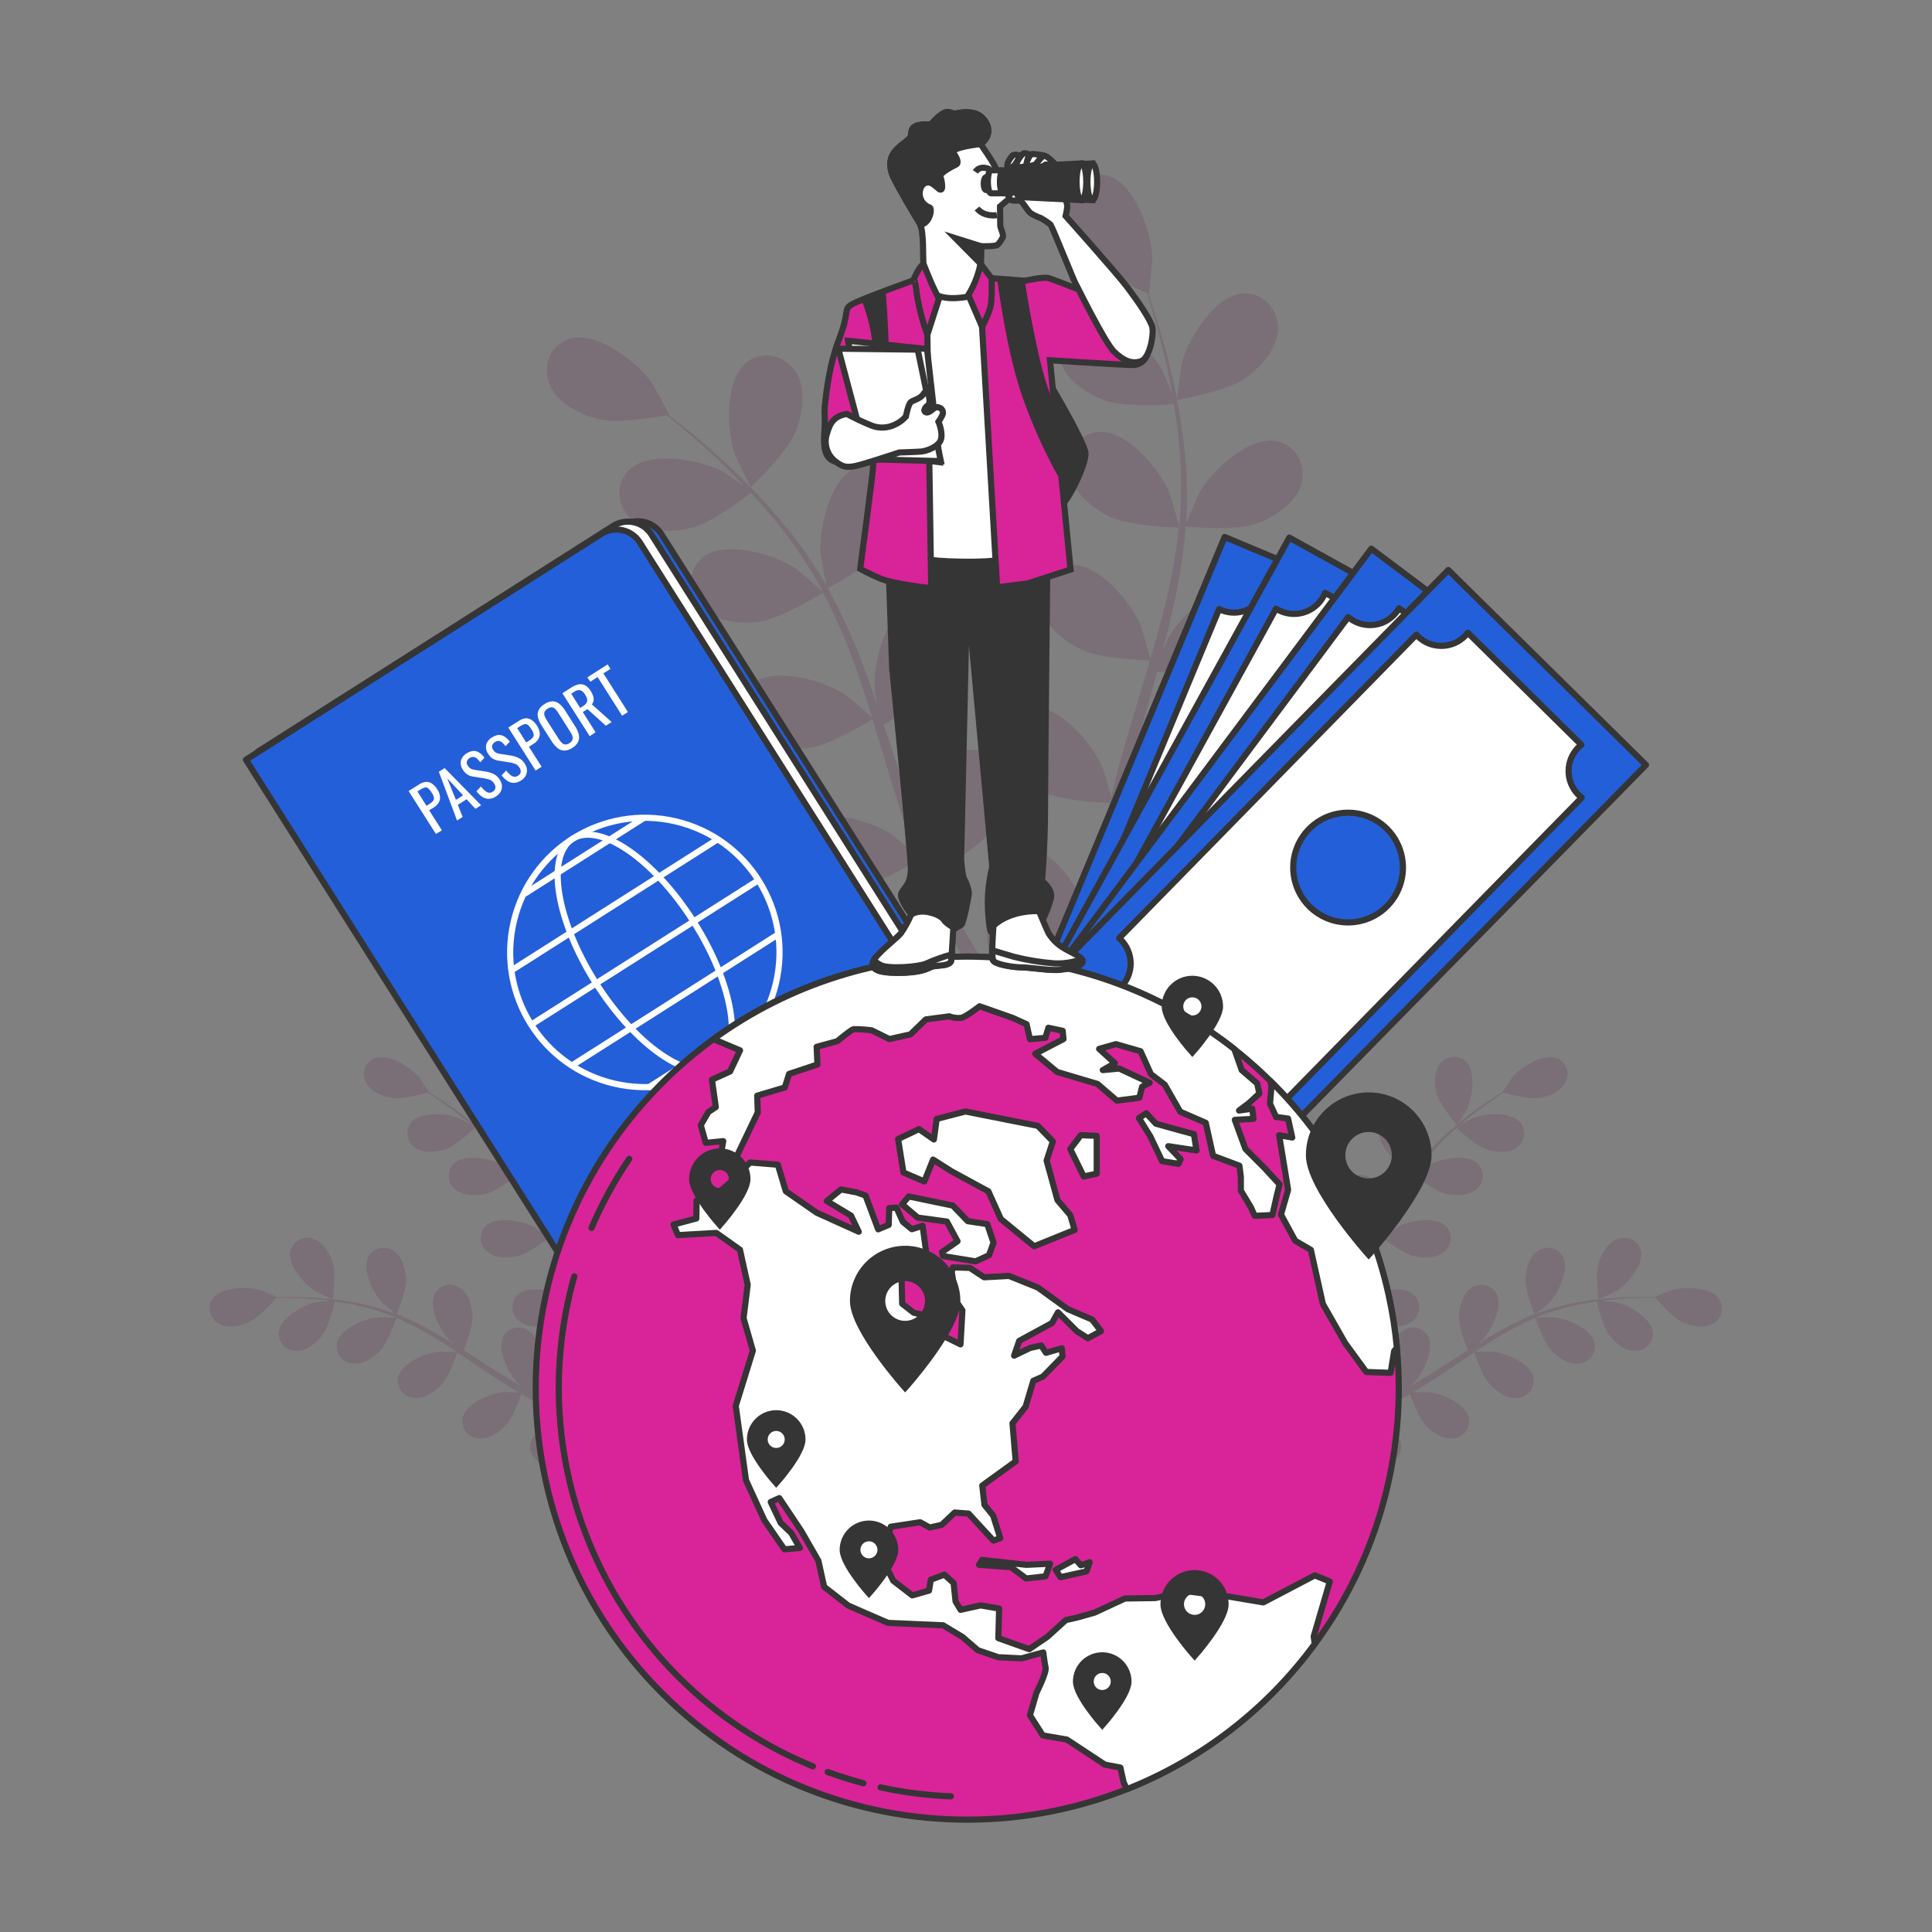 <svg width="314" height="314" viewBox="0 0 314 314" fill="none" xmlns="http://www.w3.org/2000/svg">
<rect x="0" y="0" width="314" height="314" fill="#808080" stroke="none"/>
<g clip-path="url(#clip0_23_175)">
<g opacity="0.15">
<path d="M202.273 61.544C199.296 63.61 191.295 64.998 191.289 64.998C191.283 64.998 191.974 59.447 192.062 59.101C193.091 55.101 197.425 47.973 202.047 47.69C205.369 47.489 207.812 50.378 207.699 53.575C207.586 56.771 204.81 59.767 202.273 61.544Z" fill="#590F3F"/>
<path d="M180.236 162.219C180.236 162.407 180.236 162.583 180.236 162.771L177.473 164.536C177.473 163.782 177.473 163.023 177.473 162.231C177.473 160.008 177.517 157.628 177.58 155.185C175.288 154.757 173.023 154.193 170.798 153.496C168.97 156.466 163.601 160.586 162.904 161.113C164.103 162.947 165.296 164.712 166.439 166.37C167.23 167.506 167.997 168.593 168.738 169.642L165.73 170.232C165.215 169.478 164.7 168.706 164.172 167.902C162.916 166.049 161.66 164.04 160.373 161.967C159.556 162.313 152.837 165.107 149.446 165.013C146.362 164.932 142.456 163.965 140.559 161.308C138.663 158.652 139.165 154.953 142.06 153.301C146.079 151.003 153.609 154.595 156.655 157.383C156.837 157.546 158.589 159.55 159.676 160.831C159.154 159.983 158.633 159.16 158.106 158.281C157.051 156.542 156.052 154.777 154.966 152.887L153.471 150.061C152.956 149.125 152.529 148.076 152.045 147.071C150.972 144.729 150.004 142.305 149.081 139.843C147.562 140.766 142.104 143.956 139.033 144.34C135.962 144.723 131.968 144.34 129.689 142.022C127.409 139.705 127.346 135.949 129.959 133.858C133.582 130.982 141.57 133.393 145.031 135.686C145.25 135.824 147.543 137.752 148.761 138.826C148.215 137.337 147.668 135.855 147.166 134.335C145.721 129.939 144.396 125.456 143.052 120.984C142.634 119.615 142.215 118.25 141.796 116.89C141.263 117.222 134.888 121.16 131.416 121.587C128.351 121.976 124.344 121.587 122.071 119.27C119.798 116.952 119.729 113.197 122.341 111.106C125.965 108.23 133.953 110.641 137.413 112.933C137.671 113.109 140.949 115.879 141.746 116.626C140.817 113.618 139.862 110.635 138.807 107.733C137.376 103.824 135.691 100.013 133.764 96.323C133.513 96.473 126.856 100.612 123.327 101.051C120.262 101.435 116.256 101.051 113.976 98.734C111.696 96.417 111.634 92.661 114.246 90.57C117.87 87.694 125.858 90.105 129.318 92.398C129.582 92.58 133.086 95.538 133.714 96.166C133.607 95.952 133.513 95.72 133.4 95.538C131.382 91.87 129.043 88.387 126.41 85.132C124.985 83.311 123.515 81.659 122.014 80.108C120.853 81.006 115.502 85.05 112.368 85.797C109.367 86.513 105.341 86.595 102.823 84.541C100.305 82.488 99.827 78.764 102.195 76.421C105.486 73.162 113.687 74.682 117.355 76.585C117.556 76.685 119.465 77.96 120.846 78.908C120.174 78.205 119.49 77.47 118.837 76.811C116.369 74.299 113.964 72.201 111.816 70.336C110.56 69.287 109.454 68.364 108.381 67.51C106.785 67.793 100.323 68.867 97.252 68.1C94.181 67.334 90.652 65.588 89.371 62.568C88.09 59.547 89.371 56.062 92.561 55.069C96.957 53.694 103.558 58.837 105.938 62.197C106.145 62.492 108.833 67.422 108.751 67.441H108.657C109.699 68.239 110.811 69.111 112.01 70.091C114.202 71.912 116.664 73.985 119.188 76.428C121.94 79.027 124.536 81.787 126.963 84.692C129.704 87.927 132.148 91.401 134.267 95.073L134.336 95.211C134.047 93.886 133.375 90.156 133.356 89.861C133.086 85.741 134.983 77.615 139.284 75.906C142.381 74.65 145.602 76.66 146.475 79.737C147.348 82.814 145.696 86.463 143.812 88.925C141.715 91.707 135.083 95.299 134.556 95.588C136.62 99.375 138.428 103.297 139.969 107.325C140.88 109.668 141.727 112.06 142.544 114.466C142.337 113.31 142.154 112.274 142.148 112.129C141.878 108.01 143.775 99.883 148.076 98.175C151.173 96.919 154.394 98.929 155.267 102.006C156.14 105.083 154.488 108.801 152.604 111.263C150.72 113.725 145.125 116.915 143.63 117.763C143.938 118.692 144.258 119.609 144.553 120.538C145.992 124.985 147.411 129.431 148.949 133.726C149.483 135.246 150.067 136.722 150.651 138.204C150.463 137.18 150.318 136.32 150.306 136.182C150.036 132.062 151.932 123.936 156.234 122.228C159.33 121.003 162.552 122.981 163.425 126.058C164.298 129.136 162.652 132.879 160.768 135.34C158.884 137.802 153.86 140.71 152.064 141.689C152.692 143.19 153.32 144.691 154.03 146.085C154.52 147.046 154.928 148.007 155.474 148.949C156.021 149.891 156.517 150.833 157.025 151.744C158.081 153.483 159.154 155.286 160.222 156.956C160.957 158.124 161.679 159.223 162.401 160.335C161.849 158.821 160.825 155.851 160.768 155.587C160.122 152.018 160.396 148.344 161.566 144.911C161.476 144.515 161.423 144.111 161.409 143.705C161.296 140.515 163.751 137.639 167.061 137.859C171.677 138.16 175.972 145.313 176.977 149.32C177.04 149.552 177.398 152.19 177.605 153.854C177.643 152.861 177.662 151.888 177.706 150.864C177.787 148.836 177.919 146.808 178.057 144.628C178.164 143.58 178.271 142.518 178.377 141.451C178.484 140.383 178.685 139.272 178.83 138.173C179.232 135.661 179.759 133.073 180.349 130.505C178.572 130.436 172.261 130.09 169.485 128.715C166.709 127.34 163.576 124.828 162.966 121.625C162.357 118.422 164.367 115.263 167.683 114.981C172.292 114.579 177.63 120.997 179.232 124.802C179.332 125.041 180.174 127.905 180.607 129.481C180.971 127.942 181.329 126.404 181.75 124.865C182.968 120.4 184.337 115.929 185.681 111.457C186.096 110.088 186.491 108.719 186.893 107.344C186.265 107.344 178.729 107.08 175.639 105.535C172.876 104.166 169.73 101.654 169.121 98.445C168.512 95.236 170.521 92.09 173.843 91.801C178.447 91.405 183.785 97.817 185.386 101.629C185.505 101.912 186.711 106.025 186.969 107.099C187.848 104.078 188.702 101.064 189.418 98.062C190.41 94.009 191.136 89.895 191.591 85.747C191.295 85.747 183.427 85.515 180.287 83.932C177.517 82.563 174.377 80.051 173.768 76.842C173.159 73.633 175.162 70.487 178.484 70.198C183.094 69.802 188.425 76.214 190.027 80.026C190.159 80.321 191.452 84.755 191.628 85.578C191.628 85.339 191.704 85.088 191.729 84.849C192.073 80.668 192.044 76.465 191.641 72.289C191.452 69.984 191.138 67.793 190.787 65.67C189.324 65.777 182.623 66.198 179.602 65.092C176.701 64.037 173.322 61.883 172.349 58.762C171.375 55.641 173.039 52.287 176.305 51.64C180.846 50.736 186.849 56.526 188.865 60.137C188.972 60.332 189.864 62.448 190.492 64.006C190.316 63.045 190.159 62.053 189.977 61.142C189.292 57.713 188.457 54.611 187.691 51.873C187.245 50.315 186.812 48.921 186.391 47.615C184.896 46.987 178.918 44.305 176.782 41.963C174.647 39.62 172.669 36.211 173.259 32.995C173.85 29.78 176.845 27.632 180.048 28.549C184.494 29.843 187.151 37.749 187.276 41.881C187.276 42.233 186.805 47.835 186.73 47.803L186.636 47.766C187.069 49.022 187.515 50.347 187.973 51.823C188.796 54.548 189.7 57.638 190.485 61.073C191.347 64.758 191.993 68.491 192.42 72.251C192.915 76.463 193.034 80.71 192.778 84.943V85.094C193.274 83.838 194.768 80.346 194.913 80.07C196.96 76.484 203.026 70.757 207.554 71.705C210.814 72.39 212.409 75.818 211.442 78.871C210.475 81.923 207.046 84.096 204.119 85.15C200.835 86.306 193.318 85.647 192.721 85.59C192.354 89.891 191.699 94.163 190.762 98.376C190.228 100.832 189.619 103.293 188.972 105.749C189.437 104.669 189.857 103.708 189.926 103.582C191.974 99.996 198.04 94.263 202.568 95.217C205.834 95.902 207.422 99.331 206.455 102.377C205.488 105.422 202.059 107.608 199.133 108.657C196.206 109.705 189.763 109.285 188.061 109.128C187.81 110.07 187.559 111.012 187.301 111.947C186.045 116.456 184.789 120.947 183.672 125.393C183.282 126.956 182.956 128.533 182.623 130.065C183.031 129.111 183.383 128.307 183.452 128.181C185.499 124.595 191.565 118.868 196.093 119.816C199.353 120.501 200.948 123.93 199.981 126.982C199.014 130.034 195.585 132.207 192.658 133.262C189.732 134.317 183.91 133.89 181.894 133.751C181.599 135.359 181.304 136.967 181.09 138.531C180.971 139.604 180.776 140.628 180.72 141.714C180.663 142.801 180.55 143.85 180.469 144.898C180.387 146.933 180.287 149.024 180.255 151.009C180.255 152.39 180.218 153.703 180.211 155.028C180.582 153.464 181.373 150.419 181.467 150.174C182.949 146.318 188.08 139.736 192.696 139.987C196.024 140.17 198.116 143.322 197.619 146.481C197.123 149.64 194.052 152.315 191.339 153.772C188.344 155.373 181.109 155.876 180.205 155.932C180.148 158.074 180.161 160.209 180.236 162.219Z" fill="#590F3F"/>
<path d="M122.033 79.166C121.971 79.222 119.521 74.142 119.421 73.815C118.071 69.915 117.757 61.575 121.456 58.793C124.118 56.79 127.736 57.851 129.406 60.589C131.077 63.328 130.43 67.353 129.287 70.223C127.943 73.583 122.04 79.159 122.033 79.166Z" fill="#590F3F"/>
</g>
<g opacity="0.15">
<path d="M80.34 177.894C79.825 179.69 77.087 182.861 77.087 182.867C77.087 182.874 75.548 180.424 75.467 180.261C74.569 178.327 73.972 174.069 75.718 172.443C76.017 172.182 76.368 171.988 76.747 171.872C77.126 171.755 77.525 171.72 77.919 171.768C78.313 171.816 78.692 171.946 79.032 172.15C79.373 172.354 79.666 172.627 79.894 172.951C80.905 174.295 80.773 176.361 80.34 177.894Z" fill="#590F3F"/>
<path d="M104.455 225.27L104.637 225.483L104.123 227.091L103.369 226.174C102.64 225.289 101.881 224.328 101.108 223.329C100.053 223.907 98.964 224.423 97.849 224.874C98.094 226.658 97.296 230.055 97.189 230.489C98.27 230.828 99.318 231.148 100.329 231.431C101.02 231.632 101.68 231.814 102.32 231.983L101.309 233.239L99.927 232.818C98.829 232.479 97.667 232.096 96.474 231.688C96.26 232.096 94.495 235.406 93.114 236.48C91.858 237.453 89.974 238.364 88.353 237.905C87.968 237.814 87.606 237.643 87.291 237.403C86.976 237.162 86.715 236.859 86.525 236.511C86.334 236.163 86.219 235.78 86.187 235.385C86.155 234.99 86.206 234.593 86.338 234.219C87.185 231.989 91.362 230.96 93.49 231.079C93.616 231.079 94.973 231.311 95.82 231.468C95.337 231.299 94.859 231.142 94.363 230.96C93.377 230.614 92.398 230.237 91.349 229.835L89.829 229.207C89.314 229.006 88.799 228.73 88.284 228.485C87.091 227.901 85.91 227.229 84.736 226.57C84.428 227.436 83.298 230.489 82.224 231.65C81.15 232.812 79.411 233.968 77.74 233.779C77.345 233.748 76.961 233.634 76.613 233.445C76.265 233.256 75.961 232.996 75.72 232.681C75.478 232.367 75.306 232.005 75.214 231.62C75.122 231.235 75.112 230.834 75.184 230.445C75.687 228.115 79.662 226.463 81.785 226.256C81.916 226.256 83.455 226.256 84.297 226.287C83.593 225.873 82.89 225.465 82.193 225.031C80.183 223.775 78.186 222.4 76.189 221.056C75.561 220.642 74.933 220.24 74.349 219.8C74.242 220.108 72.974 223.769 71.743 225.069C70.65 226.224 68.929 227.386 67.259 227.198C66.864 227.167 66.48 227.053 66.132 226.864C65.784 226.674 65.479 226.414 65.238 226.1C64.997 225.785 64.825 225.424 64.733 225.038C64.641 224.653 64.63 224.253 64.703 223.863C65.205 221.533 69.181 219.882 71.303 219.674C71.46 219.674 73.677 219.674 74.236 219.725C72.886 218.833 71.529 217.954 70.16 217.144C68.314 216.035 66.396 215.049 64.42 214.192C64.376 214.336 63.07 218.167 61.808 219.492C60.709 220.648 58.994 221.816 57.318 221.627C56.923 221.596 56.539 221.481 56.191 221.291C55.843 221.101 55.539 220.84 55.298 220.525C55.058 220.21 54.886 219.848 54.795 219.462C54.704 219.077 54.694 218.676 54.768 218.287C55.27 215.957 59.246 214.305 61.362 214.098C61.532 214.098 63.912 214.098 64.345 214.154C64.232 214.11 64.113 214.048 64 213.997C61.999 213.183 59.928 212.553 57.814 212.113C56.646 211.856 55.522 211.674 54.423 211.523C54.253 212.258 53.437 215.624 52.432 216.943C51.427 218.261 49.888 219.561 48.205 219.555C47.81 219.568 47.416 219.497 47.049 219.347C46.682 219.197 46.352 218.972 46.078 218.686C45.804 218.4 45.594 218.059 45.461 217.686C45.327 217.313 45.274 216.917 45.304 216.522C45.549 214.148 49.317 212.069 51.402 211.63C51.515 211.63 52.696 211.492 53.556 211.416C53.054 211.36 52.545 211.284 52.068 211.234C50.272 211.052 48.614 210.989 47.15 210.951C46.315 210.951 45.562 210.951 44.858 210.951C44.312 211.579 42.082 214.123 40.613 214.82C39.143 215.517 37.153 215.969 35.658 215.19C35.3 215.02 34.983 214.775 34.726 214.473C34.469 214.172 34.278 213.819 34.167 213.438C34.056 213.058 34.026 212.658 34.079 212.265C34.133 211.873 34.268 211.496 34.477 211.159C35.79 209.168 40.092 209.061 42.145 209.633C42.321 209.677 45.009 210.769 44.984 210.801L44.946 210.838C45.624 210.838 46.353 210.801 47.15 210.801C48.62 210.801 50.29 210.832 52.086 210.983C54.034 211.122 55.971 211.374 57.889 211.736C60.03 212.135 62.131 212.721 64.169 213.489L64.245 213.52C63.698 213.087 62.21 211.818 62.103 211.711C60.646 210.154 58.749 206.292 59.905 204.175C60.108 203.835 60.38 203.54 60.704 203.311C61.028 203.082 61.396 202.924 61.785 202.846C62.174 202.769 62.575 202.774 62.962 202.861C63.349 202.948 63.713 203.116 64.031 203.353C65.413 204.314 65.915 206.323 65.997 207.912C66.066 209.708 64.596 213.306 64.477 213.564C66.54 214.397 68.544 215.371 70.474 216.478C71.605 217.106 72.722 217.79 73.834 218.481C73.376 218.092 72.967 217.734 72.917 217.677C71.46 216.126 69.557 212.264 70.719 210.179C70.921 209.838 71.192 209.543 71.515 209.313C71.838 209.084 72.207 208.925 72.595 208.847C72.984 208.77 73.385 208.775 73.771 208.863C74.158 208.95 74.522 209.119 74.839 209.356C76.221 210.317 76.723 212.327 76.805 213.916C76.886 215.504 75.68 218.626 75.354 219.442L76.61 220.246C78.638 221.546 80.66 222.858 82.683 224.083C83.392 224.51 84.108 224.912 84.824 225.339C84.416 224.987 84.077 224.711 84.026 224.642C82.57 223.084 80.673 219.222 81.829 217.137C82.031 216.797 82.302 216.502 82.626 216.273C82.949 216.045 83.317 215.886 83.705 215.809C84.094 215.731 84.494 215.736 84.88 215.823C85.267 215.91 85.631 216.078 85.948 216.315C87.33 217.275 87.832 219.285 87.92 220.874C88.008 222.463 86.903 225.27 86.52 226.256C87.267 226.645 88.014 227.035 88.749 227.38C89.264 227.6 89.735 227.851 90.263 228.046L91.795 228.674C92.781 229.025 93.798 229.39 94.772 229.71C95.45 229.936 96.097 230.137 96.743 230.338C96.034 229.917 94.652 229.082 94.546 228.975C93.115 227.763 92.021 226.204 91.368 224.447C91.2 224.321 91.047 224.178 90.909 224.02C90.637 223.732 90.428 223.39 90.297 223.016C90.166 222.642 90.116 222.245 90.149 221.85C90.182 221.455 90.298 221.072 90.49 220.725C90.682 220.378 90.944 220.076 91.261 219.838C93.195 218.45 97.252 219.894 98.96 221.163C99.061 221.238 100.066 222.174 100.694 222.77C100.38 222.362 100.066 221.973 99.752 221.546C99.124 220.711 98.496 219.857 97.868 218.946L96.957 217.571C96.643 217.125 96.367 216.603 96.065 216.12C95.393 214.971 94.765 213.777 94.181 212.565C93.453 213.118 90.822 215.04 89.264 215.398C87.707 215.756 85.641 215.781 84.347 214.701C84.034 214.457 83.777 214.15 83.591 213.801C83.405 213.451 83.294 213.066 83.267 212.671C83.24 212.276 83.296 211.879 83.433 211.507C83.569 211.135 83.782 210.796 84.058 210.512C85.766 208.841 89.986 209.658 91.87 210.656C91.99 210.719 93.264 211.586 93.949 212.069C93.597 211.341 93.233 210.606 92.9 209.852C91.927 207.68 91.016 205.456 90.08 203.221C89.798 202.543 89.509 201.864 89.22 201.186C88.963 201.387 85.885 203.742 84.146 204.144C82.595 204.502 80.516 204.527 79.229 203.447C78.916 203.203 78.659 202.896 78.473 202.546C78.287 202.196 78.176 201.81 78.148 201.415C78.121 201.02 78.176 200.623 78.311 200.25C78.447 199.878 78.659 199.537 78.933 199.252C80.642 197.588 84.868 198.404 86.752 199.396C86.897 199.472 88.724 200.721 89.17 201.06C88.542 199.572 87.914 198.09 87.192 196.664C86.268 194.725 85.219 192.847 84.052 191.044C83.926 191.138 80.73 193.606 78.94 194.021C77.389 194.379 75.316 194.404 74.022 193.324C73.71 193.079 73.452 192.772 73.266 192.422C73.08 192.072 72.97 191.686 72.943 191.29C72.915 190.895 72.972 190.498 73.108 190.125C73.244 189.753 73.457 189.413 73.734 189.128C75.442 187.464 79.668 188.281 81.552 189.273C81.697 189.355 83.662 190.698 84.001 190.969C83.932 190.862 83.876 190.749 83.807 190.642C82.578 188.868 81.195 187.205 79.674 185.674C78.846 184.814 78.004 184.042 77.162 183.313C76.616 183.834 74.079 186.189 72.515 186.736C70.952 187.282 68.954 187.515 67.548 186.585C67.211 186.376 66.922 186.099 66.699 185.771C66.476 185.443 66.325 185.072 66.254 184.682C66.184 184.292 66.196 183.891 66.29 183.506C66.384 183.121 66.558 182.76 66.8 182.447C68.314 180.607 72.603 180.952 74.588 181.737C74.694 181.775 75.743 182.365 76.472 182.748C76.089 182.421 75.706 182.076 75.329 181.775C73.935 180.632 72.591 179.665 71.391 178.823C70.707 178.346 70.072 177.931 69.507 177.567C68.697 177.793 65.444 178.685 63.855 178.452C62.266 178.22 60.332 177.504 59.522 176.028C59.318 175.688 59.188 175.308 59.141 174.913C59.093 174.519 59.13 174.119 59.249 173.74C59.368 173.361 59.565 173.011 59.829 172.714C60.092 172.417 60.416 172.179 60.778 172.015C62.97 171.08 66.618 173.359 68.019 174.967C68.138 175.105 69.777 177.479 69.733 177.479H69.689C70.267 177.837 70.882 178.226 71.573 178.666C72.792 179.482 74.161 180.418 75.586 181.536C77.124 182.728 78.591 184.007 79.982 185.367C81.555 186.884 82.991 188.538 84.271 190.309L84.315 190.378C84.096 189.713 83.555 187.866 83.53 187.684C83.172 185.58 83.719 181.316 85.835 180.217C86.192 180.043 86.581 179.946 86.977 179.932C87.374 179.918 87.768 179.989 88.136 180.138C88.503 180.287 88.835 180.513 89.11 180.799C89.384 181.085 89.595 181.426 89.729 181.8C90.357 183.363 89.678 185.329 88.856 186.692C87.92 188.224 84.711 190.416 84.46 190.592C85.718 192.428 86.853 194.345 87.857 196.332C88.448 197.487 89.007 198.668 89.553 199.855C89.383 199.277 89.239 198.756 89.226 198.68C88.868 196.577 89.415 192.312 91.531 191.213C91.888 191.039 92.276 190.942 92.673 190.928C93.069 190.915 93.464 190.985 93.832 191.134C94.199 191.284 94.531 191.509 94.805 191.795C95.08 192.082 95.291 192.423 95.425 192.796C96.053 194.36 95.374 196.325 94.546 197.688C93.717 199.051 91.01 200.991 90.288 201.494C90.489 201.952 90.702 202.404 90.916 202.869C91.889 205.073 92.85 207.265 93.861 209.413C94.219 210.166 94.596 210.895 94.973 211.623C94.822 211.108 94.703 210.669 94.69 210.6C94.332 208.502 94.878 204.232 96.995 203.133C97.352 202.96 97.741 202.864 98.137 202.851C98.534 202.838 98.929 202.909 99.296 203.059C99.663 203.209 99.995 203.434 100.269 203.721C100.543 204.007 100.754 204.348 100.888 204.722C101.516 206.285 100.838 208.245 100.009 209.608C99.18 210.97 96.737 212.748 95.883 213.325C96.285 214.06 96.693 214.795 97.139 215.492C97.441 215.957 97.704 216.428 98.031 216.88C98.358 217.332 98.659 217.784 98.973 218.236C99.601 219.072 100.229 219.938 100.888 220.748C101.328 221.307 101.755 221.835 102.182 222.362C101.818 221.621 101.14 220.145 101.096 220.014C100.43 217.998 100.323 213.696 102.245 212.283C102.572 212.059 102.942 211.906 103.331 211.834C103.721 211.762 104.121 211.772 104.507 211.864C104.892 211.957 105.254 212.129 105.568 212.37C105.883 212.611 106.143 212.915 106.333 213.263C107.187 214.713 106.817 216.76 106.207 218.23C105.536 219.844 102.816 222.412 102.477 222.726C103.074 223.637 103.777 224.485 104.455 225.27Z" fill="#590F3F"/>
<path d="M54.102 211.159C54.102 211.203 51.471 209.978 51.314 209.903C49.499 208.791 46.648 205.563 47.213 203.246C47.317 202.862 47.501 202.504 47.752 202.196C48.004 201.888 48.318 201.636 48.674 201.459C49.03 201.281 49.42 201.18 49.817 201.163C50.215 201.147 50.611 201.214 50.981 201.362C52.57 201.921 53.606 203.723 54.083 205.237C54.636 207.001 54.102 211.159 54.102 211.159Z" fill="#590F3F"/>
</g>
<g opacity="0.15">
<path d="M233.559 177.894C234.068 179.69 236.806 182.861 236.812 182.867C236.819 182.874 238.351 180.424 238.433 180.261C239.331 178.327 239.927 174.069 238.175 172.443C237.876 172.182 237.526 171.988 237.148 171.872C236.769 171.756 236.37 171.72 235.977 171.768C235.584 171.816 235.205 171.946 234.865 172.15C234.526 172.354 234.233 172.627 234.005 172.951C232.988 174.295 233.12 176.361 233.559 177.894Z" fill="#590F3F"/>
<path d="M209.444 225.27L209.262 225.483L209.777 227.091L210.531 226.174C211.259 225.289 212.019 224.328 212.791 223.329C213.846 223.909 214.935 224.424 216.051 224.874C215.806 226.658 216.603 230.055 216.71 230.489C215.63 230.828 214.575 231.148 213.57 231.431C212.886 231.632 212.226 231.814 211.586 231.983L212.597 233.239L213.978 232.818C215.071 232.479 216.239 232.096 217.432 231.688C217.646 232.096 219.404 235.406 220.792 236.48C222.048 237.453 223.932 238.364 225.552 237.905C225.938 237.814 226.3 237.643 226.615 237.403C226.93 237.162 227.191 236.859 227.381 236.511C227.571 236.163 227.686 235.78 227.719 235.385C227.751 234.99 227.7 234.593 227.568 234.219C226.714 231.989 222.544 230.96 220.409 231.079C220.283 231.079 218.933 231.311 218.079 231.468C218.569 231.299 219.04 231.142 219.542 230.96C220.528 230.614 221.508 230.237 222.557 229.835L224.077 229.207C224.585 229.006 225.1 228.73 225.621 228.485C226.815 227.901 227.995 227.229 229.163 226.57C229.471 227.436 230.608 230.489 231.707 231.65C232.806 232.812 234.52 233.968 236.191 233.779C236.586 233.748 236.97 233.634 237.318 233.445C237.666 233.256 237.97 232.996 238.211 232.681C238.452 232.367 238.625 232.005 238.717 231.62C238.809 231.235 238.819 230.834 238.747 230.445C238.238 228.115 234.269 226.463 232.146 226.256C232.015 226.256 230.476 226.256 229.634 226.287C230.331 225.873 231.035 225.465 231.732 225.031C233.748 223.775 235.745 222.4 237.742 221.056C238.37 220.642 238.966 220.24 239.582 219.8C239.689 220.108 240.951 223.769 242.188 225.069C243.281 226.224 245.002 227.386 246.672 227.198C247.067 227.167 247.451 227.053 247.799 226.864C248.147 226.674 248.452 226.414 248.693 226.1C248.934 225.785 249.106 225.424 249.198 225.038C249.29 224.653 249.301 224.253 249.228 223.863C248.719 221.533 244.75 219.882 242.628 219.674C242.471 219.674 240.254 219.674 239.695 219.725C241.045 218.833 242.402 217.954 243.771 217.144C245.616 216.036 247.531 215.05 249.504 214.192C249.555 214.336 250.861 218.167 252.123 219.492C253.222 220.648 254.937 221.816 256.607 221.627C257.003 221.596 257.387 221.482 257.736 221.293C258.084 221.103 258.389 220.842 258.63 220.527C258.872 220.212 259.044 219.85 259.135 219.464C259.227 219.078 259.236 218.676 259.163 218.287C258.661 215.957 254.685 214.305 252.563 214.098C252.399 214.098 250.019 214.098 249.586 214.154C249.699 214.11 249.812 214.048 249.931 213.997C251.932 213.183 254.002 212.553 256.117 212.113C257.279 211.856 258.409 211.674 259.508 211.523C259.678 212.258 260.494 215.624 261.499 216.943C262.504 218.261 264.011 219.561 265.726 219.555C266.121 219.567 266.515 219.495 266.881 219.345C267.247 219.195 267.577 218.97 267.851 218.684C268.124 218.398 268.335 218.058 268.468 217.685C268.602 217.313 268.656 216.916 268.627 216.522C268.382 214.148 264.614 212.069 262.529 211.63C262.416 211.63 261.235 211.492 260.375 211.416C260.877 211.36 261.386 211.284 261.863 211.234C263.659 211.052 265.311 210.989 266.781 210.951C267.616 210.951 268.369 210.951 269.073 210.951C269.619 211.579 271.842 214.123 273.318 214.82C274.794 215.517 276.778 215.969 278.273 215.19C278.63 215.019 278.947 214.774 279.204 214.472C279.46 214.17 279.65 213.817 279.76 213.437C279.871 213.056 279.901 212.657 279.847 212.264C279.793 211.872 279.657 211.495 279.447 211.159C278.141 209.168 273.839 209.061 271.786 209.633C271.604 209.677 268.922 210.769 268.947 210.801L268.979 210.838C268.3 210.838 267.572 210.801 266.781 210.801C265.311 210.801 263.641 210.832 261.845 210.983C259.897 211.122 257.96 211.374 256.042 211.736C253.891 212.134 251.779 212.721 249.73 213.489L249.661 213.52C250.208 213.087 251.696 211.818 251.803 211.711C253.253 210.154 255.156 206.292 253.995 204.175C253.793 203.834 253.522 203.539 253.199 203.309C252.875 203.08 252.507 202.921 252.118 202.844C251.73 202.766 251.329 202.771 250.942 202.859C250.556 202.947 250.192 203.115 249.875 203.353C248.493 204.314 247.991 206.323 247.909 207.912C247.84 209.708 249.31 213.306 249.429 213.564C247.364 214.398 245.358 215.372 243.425 216.478C242.301 217.106 241.183 217.79 240.065 218.481C240.53 218.092 240.938 217.734 240.989 217.677C242.446 216.126 244.342 212.264 243.187 210.179C242.985 209.838 242.714 209.543 242.391 209.313C242.067 209.084 241.699 208.925 241.311 208.847C240.922 208.77 240.521 208.775 240.135 208.863C239.748 208.95 239.384 209.119 239.067 209.356C237.685 210.317 237.183 212.327 237.101 213.916C237.02 215.504 238.225 218.626 238.552 219.442L237.296 220.246C235.268 221.546 233.252 222.858 231.23 224.083C230.52 224.51 229.804 224.912 229.088 225.339C229.496 224.987 229.835 224.711 229.886 224.642C231.343 223.084 233.239 219.222 232.084 217.137C231.881 216.796 231.609 216.502 231.285 216.273C230.961 216.044 230.593 215.886 230.204 215.808C229.815 215.731 229.414 215.736 229.027 215.823C228.64 215.91 228.276 216.078 227.958 216.315C226.576 217.275 226.074 219.285 225.992 220.874C225.91 222.463 227.009 225.27 227.392 226.256C226.645 226.645 225.898 227.035 225.157 227.38C224.648 227.6 224.171 227.851 223.65 228.046L222.117 228.674C221.125 229.025 220.114 229.39 219.141 229.71C218.462 229.936 217.815 230.137 217.169 230.338C217.878 229.917 219.26 229.082 219.367 228.975C220.797 227.763 221.891 226.204 222.544 224.447C222.71 224.32 222.864 224.177 223.003 224.02C223.274 223.732 223.482 223.39 223.612 223.016C223.743 222.642 223.793 222.245 223.76 221.85C223.727 221.456 223.611 221.073 223.42 220.726C223.229 220.379 222.967 220.077 222.651 219.838C220.711 218.45 216.66 219.894 214.952 221.163C214.845 221.238 213.846 222.174 213.218 222.77C213.532 222.362 213.846 221.973 214.16 221.546C214.788 220.711 215.416 219.857 216.044 218.946L216.955 217.571C217.269 217.125 217.545 216.603 217.847 216.12C218.519 214.971 219.141 213.777 219.731 212.565C220.466 213.118 223.097 215.04 224.654 215.398C226.212 215.756 228.278 215.781 229.572 214.701C229.884 214.457 230.142 214.15 230.328 213.801C230.514 213.451 230.624 213.066 230.651 212.671C230.678 212.276 230.622 211.879 230.486 211.507C230.35 211.135 230.137 210.796 229.86 210.512C228.152 208.841 223.926 209.658 222.042 210.656C221.929 210.719 220.654 211.586 219.963 212.069C220.321 211.341 220.685 210.606 221.018 209.852C221.992 207.68 222.902 205.456 223.832 203.221C224.114 202.543 224.403 201.864 224.692 201.186C224.956 201.387 228.027 203.742 229.773 204.144C231.324 204.502 233.396 204.527 234.69 203.447C235.002 203.203 235.26 202.896 235.446 202.545C235.632 202.195 235.742 201.809 235.77 201.414C235.797 201.018 235.741 200.621 235.604 200.249C235.468 199.876 235.255 199.537 234.979 199.252C233.271 197.588 229.05 198.404 227.166 199.396C227.022 199.472 225.194 200.721 224.749 201.06C225.377 199.572 226.005 198.09 226.72 196.664C227.646 194.726 228.695 192.849 229.86 191.044C229.98 191.138 233.183 193.606 234.966 194.021C236.517 194.379 238.596 194.404 239.883 193.324C240.196 193.079 240.454 192.772 240.64 192.422C240.826 192.072 240.936 191.686 240.963 191.29C240.99 190.895 240.934 190.498 240.798 190.125C240.662 189.753 240.448 189.413 240.172 189.128C238.47 187.464 234.244 188.281 232.36 189.273C232.209 189.355 230.244 190.698 229.911 190.969C229.974 190.862 230.036 190.749 230.105 190.642C231.334 188.868 232.717 187.205 234.238 185.674C235.067 184.814 235.908 184.042 236.75 183.313C237.296 183.834 239.833 186.189 241.397 186.736C242.961 187.282 244.958 187.515 246.364 186.585C246.701 186.376 246.99 186.099 247.213 185.771C247.436 185.443 247.587 185.072 247.658 184.682C247.728 184.292 247.716 183.891 247.622 183.506C247.528 183.121 247.354 182.76 247.112 182.447C245.598 180.607 241.309 180.952 239.324 181.737C239.218 181.775 238.169 182.365 237.44 182.748C237.817 182.421 238.207 182.076 238.577 181.775C239.971 180.632 241.321 179.665 242.521 178.823C243.205 178.346 243.84 177.931 244.405 177.567C245.209 177.793 248.468 178.685 250.057 178.452C251.646 178.22 253.574 177.504 254.39 176.028C254.593 175.687 254.721 175.307 254.767 174.914C254.813 174.52 254.775 174.12 254.657 173.742C254.539 173.363 254.342 173.014 254.079 172.717C253.817 172.419 253.495 172.18 253.134 172.015C250.936 171.08 247.294 173.359 245.893 174.967C245.774 175.105 244.135 177.479 244.173 177.479H244.223C243.645 177.837 243.03 178.226 242.339 178.666C241.121 179.482 239.745 180.418 238.326 181.536C236.789 182.728 235.321 184.007 233.93 185.367C232.357 186.884 230.922 188.538 229.641 190.309L229.597 190.378C229.81 189.713 230.357 187.866 230.382 187.684C230.733 185.58 230.187 181.316 228.071 180.217C227.715 180.043 227.326 179.946 226.93 179.932C226.534 179.919 226.14 179.989 225.773 180.138C225.406 180.288 225.074 180.513 224.801 180.799C224.527 181.086 224.316 181.426 224.183 181.8C223.555 183.363 224.234 185.329 225.056 186.692C225.986 188.224 229.201 190.416 229.452 190.592C228.192 192.426 227.057 194.344 226.055 196.332C225.464 197.487 224.906 198.668 224.359 199.855C224.529 199.277 224.673 198.756 224.686 198.68C225.044 196.577 224.497 192.312 222.381 191.213C222.025 191.039 221.636 190.942 221.239 190.928C220.843 190.915 220.448 190.985 220.08 191.134C219.713 191.284 219.381 191.509 219.107 191.795C218.832 192.082 218.621 192.423 218.487 192.796C217.859 194.36 218.538 196.325 219.36 197.688C220.183 199.051 222.902 200.991 223.624 201.494C223.417 201.952 223.21 202.404 222.996 202.869C222.023 205.073 221.056 207.265 220.051 209.413C219.693 210.166 219.316 210.895 218.94 211.623C219.09 211.108 219.21 210.669 219.222 210.6C219.58 208.502 219.034 204.232 216.911 203.133C216.555 202.961 216.166 202.866 215.77 202.853C215.374 202.841 214.98 202.912 214.614 203.062C214.247 203.212 213.916 203.437 213.643 203.723C213.369 204.009 213.158 204.349 213.024 204.722C212.396 206.285 213.074 208.245 213.897 209.608C214.719 210.97 217.175 212.748 218.029 213.325C217.621 214.06 217.219 214.795 216.773 215.492C216.465 215.957 216.208 216.428 215.881 216.88L214.933 218.236C214.305 219.072 213.677 219.938 213.049 220.748C212.609 221.307 212.182 221.835 211.755 222.362C212.113 221.621 212.798 220.145 212.835 220.014C213.507 217.998 213.614 213.696 211.692 212.283C211.366 212.059 210.996 211.906 210.606 211.834C210.216 211.762 209.816 211.772 209.431 211.864C209.045 211.957 208.684 212.129 208.369 212.37C208.054 212.611 207.794 212.915 207.604 213.263C206.75 214.713 207.121 216.76 207.73 218.23C208.395 219.844 211.121 222.412 211.46 222.726C210.826 223.637 210.122 224.485 209.444 225.27Z" fill="#590F3F"/>
<path d="M259.797 211.159C259.797 211.203 262.429 209.978 262.586 209.903C264.4 208.791 267.252 205.563 266.686 203.246C266.583 202.862 266.399 202.504 266.147 202.196C265.895 201.888 265.581 201.636 265.225 201.459C264.869 201.281 264.48 201.18 264.082 201.163C263.684 201.147 263.288 201.214 262.918 201.362C261.33 201.921 260.293 203.723 259.816 205.237C259.263 207.001 259.797 211.159 259.797 211.159Z" fill="#590F3F"/>
</g>
<path d="M205.544 189.041L163.939 171.601L199.038 87.273L240.643 104.713L205.544 189.041Z" fill="#235FD9" stroke="#353535" stroke-linecap="round" stroke-linejoin="round"/>
<path d="M232.291 113.323C231.577 113.027 230.935 112.582 230.407 112.018C229.879 111.453 229.477 110.782 229.23 110.05C228.983 109.318 228.895 108.542 228.972 107.773C229.049 107.004 229.29 106.26 229.679 105.592L205.815 95.582C205.753 95.795 205.68 96.005 205.595 96.21C205.32 96.873 204.917 97.475 204.408 97.982C203.9 98.489 203.296 98.889 202.631 99.162C201.967 99.434 201.255 99.571 200.537 99.567C199.819 99.563 199.109 99.416 198.448 99.136C198.341 99.092 198.241 99.036 198.141 98.985L171.664 162.752C171.771 162.79 171.878 162.822 171.978 162.866C172.696 163.157 173.342 163.599 173.873 164.163C174.404 164.727 174.807 165.399 175.054 166.133C175.302 166.867 175.388 167.646 175.307 168.416C175.225 169.186 174.979 169.93 174.584 170.596L198.48 180.607C198.537 180.393 198.608 180.183 198.693 179.979C198.97 179.319 199.374 178.721 199.882 178.217C200.39 177.714 200.992 177.316 201.654 177.045C202.315 176.775 203.024 176.637 203.739 176.64C204.454 176.644 205.162 176.788 205.821 177.065C206.028 177.153 206.229 177.259 206.449 177.366L232.951 113.549C232.725 113.49 232.505 113.415 232.291 113.323ZM198.448 146.443C196.822 145.761 195.434 144.612 194.461 143.142C193.488 141.671 192.972 139.945 192.98 138.181C192.987 136.418 193.518 134.696 194.504 133.234C195.489 131.772 196.887 130.635 198.519 129.967C200.151 129.299 201.944 129.13 203.673 129.481C205.401 129.832 206.986 130.687 208.228 131.939C209.47 133.191 210.313 134.784 210.65 136.514C210.988 138.245 210.804 140.038 210.123 141.664C209.671 142.745 209.01 143.727 208.179 144.552C207.347 145.378 206.361 146.031 205.277 146.475C204.192 146.919 203.031 147.145 201.859 147.139C200.688 147.134 199.528 146.897 198.448 146.443Z" fill="white" stroke="#353535" stroke-linecap="round" stroke-linejoin="round"/>
<path d="M204.998 189.254L165.522 167.419L209.545 87.38L249.021 109.222L204.998 189.254Z" fill="#235FD9" stroke="#353535" stroke-linecap="round" stroke-linejoin="round"/>
<path d="M239.783 116.871C239.157 116.525 238.605 116.06 238.159 115.501C237.713 114.942 237.382 114.3 237.184 113.613C236.987 112.926 236.926 112.207 237.007 111.496C237.087 110.786 237.307 110.098 237.654 109.473C237.768 109.278 237.892 109.09 238.024 108.908L215.354 96.348C215.271 96.562 215.177 96.772 215.071 96.976C214.371 98.238 213.199 99.17 211.811 99.568C210.424 99.966 208.936 99.797 207.673 99.098C207.573 99.046 207.477 98.987 207.384 98.923L174.163 159.449C174.266 159.492 174.367 159.54 174.465 159.594C175.728 160.293 176.661 161.465 177.061 162.852C177.46 164.239 177.292 165.728 176.593 166.991C176.482 167.188 176.359 167.377 176.223 167.557L198.887 180.117C198.972 179.902 199.068 179.692 199.176 179.489C199.522 178.863 199.987 178.311 200.546 177.865C201.105 177.419 201.747 177.088 202.434 176.89C203.121 176.692 203.84 176.632 204.551 176.713C205.261 176.793 205.949 177.013 206.574 177.36C206.77 177.472 206.958 177.596 207.139 177.73L240.423 117.153C240.203 117.075 239.989 116.98 239.783 116.871ZM202.568 146.142C201.023 145.287 199.767 143.994 198.957 142.425C198.148 140.857 197.822 139.083 198.02 137.33C198.219 135.576 198.933 133.92 200.073 132.572C201.212 131.224 202.726 130.244 204.422 129.757C206.119 129.269 207.922 129.296 209.603 129.833C211.285 130.37 212.769 131.394 213.868 132.774C214.968 134.155 215.633 135.831 215.78 137.59C215.927 139.349 215.549 141.112 214.694 142.656C213.548 144.726 211.627 146.256 209.353 146.91C207.078 147.564 204.638 147.287 202.568 146.142Z" fill="white" stroke="#353535" stroke-linecap="round" stroke-linejoin="round"/>
<path d="M204.27 189.442L168.197 162.351L222.871 89.176L258.943 116.268L204.27 189.442Z" fill="#235FD9" stroke="#353535" stroke-linecap="round" stroke-linejoin="round"/>
<path d="M248.738 122.567C248.163 122.138 247.678 121.6 247.312 120.982C246.945 120.365 246.705 119.682 246.604 118.972C246.503 118.261 246.543 117.538 246.723 116.843C246.903 116.148 247.219 115.496 247.652 114.924C247.789 114.745 247.938 114.575 248.098 114.415L227.374 98.853C227.26 99.05 227.137 99.241 227.003 99.425C226.135 100.577 224.846 101.338 223.418 101.541C221.989 101.743 220.539 101.371 219.385 100.505C219.291 100.436 219.21 100.361 219.122 100.292L177.843 155.631C177.937 155.694 178.032 155.75 178.12 155.819C179.273 156.687 180.036 157.977 180.239 159.407C180.443 160.836 180.071 162.288 179.206 163.443C179.069 163.623 178.92 163.793 178.76 163.952L199.484 179.508C199.591 179.31 199.713 179.121 199.848 178.942C200.278 178.371 200.816 177.89 201.432 177.526C202.047 177.162 202.729 176.924 203.437 176.823C204.145 176.723 204.865 176.763 205.558 176.941C206.25 177.12 206.901 177.432 207.472 177.862C207.652 177.997 207.822 178.144 207.981 178.302L249.316 122.937C249.116 122.826 248.923 122.702 248.738 122.567ZM207.83 146.431C206.419 145.371 205.354 143.916 204.77 142.251C204.186 140.585 204.108 138.784 204.548 137.075C204.987 135.366 205.923 133.825 207.238 132.648C208.553 131.471 210.187 130.71 211.934 130.461C213.681 130.213 215.463 130.488 217.054 131.252C218.645 132.016 219.973 133.235 220.872 134.754C221.77 136.273 222.198 138.024 222.101 139.786C222.004 141.548 221.387 143.242 220.327 144.654C219.622 145.59 218.74 146.378 217.73 146.973C216.72 147.568 215.603 147.957 214.442 148.12C213.281 148.283 212.1 148.215 210.966 147.921C209.831 147.627 208.766 147.112 207.83 146.406V146.431Z" fill="white" stroke="#353535" stroke-linecap="round" stroke-linejoin="round"/>
<path d="M203.547 189.524L171.419 157.848L235.387 92.643L267.516 124.319L203.547 189.524Z" fill="#235FD9" stroke="#353535" stroke-linecap="round" stroke-linejoin="round"/>
<path d="M256.557 129.198C255.528 128.185 254.945 126.804 254.934 125.361C254.923 123.917 255.487 122.528 256.5 121.499C256.661 121.341 256.831 121.192 257.009 121.053L238.564 102.841C238.427 103.018 238.28 103.188 238.125 103.35C237.111 104.378 235.731 104.962 234.287 104.973C232.843 104.983 231.454 104.42 230.426 103.406C230.345 103.327 230.27 103.243 230.2 103.155L181.887 152.485C181.969 152.56 182.057 152.629 182.139 152.711C183.167 153.724 183.751 155.105 183.761 156.549C183.772 157.993 183.209 159.382 182.195 160.41C182.032 160.567 181.862 160.718 181.687 160.856L200.131 179.068C200.267 178.886 200.416 178.714 200.577 178.553C201.078 178.044 201.675 177.639 202.333 177.36C202.991 177.082 203.697 176.936 204.412 176.931C205.126 176.926 205.834 177.061 206.496 177.33C207.158 177.598 207.761 177.995 208.27 178.496C208.428 178.657 208.577 178.827 208.716 179.005L257.072 129.638C256.892 129.502 256.72 129.355 256.557 129.198ZM212.835 147.348C211.58 146.109 210.721 144.526 210.365 142.799C210.01 141.071 210.174 139.278 210.838 137.644C211.502 136.01 212.635 134.61 214.095 133.62C215.554 132.631 217.274 132.096 219.038 132.083C220.801 132.071 222.528 132.582 224.001 133.551C225.475 134.521 226.627 135.905 227.314 137.529C228 139.153 228.19 140.945 227.858 142.677C227.527 144.409 226.689 146.004 225.452 147.26C224.629 148.094 223.651 148.759 222.571 149.215C221.492 149.671 220.333 149.91 219.162 149.918C217.99 149.926 216.828 149.704 215.743 149.263C214.657 148.821 213.669 148.171 212.835 147.348Z" fill="white" stroke="#353535" stroke-linecap="round" stroke-linejoin="round"/>
<path d="M162.696 182.459L104.92 219.172L43.483 122.133L101.259 85.421C102.269 84.779 103.493 84.565 104.661 84.825C105.829 85.085 106.846 85.799 107.489 86.808L164.109 176.229C164.426 176.731 164.64 177.29 164.74 177.875C164.841 178.46 164.825 179.058 164.694 179.637C164.562 180.216 164.318 180.763 163.976 181.247C163.633 181.731 163.198 182.143 162.696 182.459Z" fill="#235FD9" stroke="#353535" stroke-linecap="round" stroke-linejoin="round"/>
<path d="M161.069 182.522L103.293 219.235L41.862 122.196L99.638 85.483C100.649 84.842 101.872 84.628 103.04 84.888C104.209 85.148 105.226 85.862 105.868 86.871L162.482 176.292C162.799 176.794 163.013 177.353 163.114 177.938C163.214 178.523 163.198 179.121 163.067 179.7C162.935 180.278 162.691 180.825 162.349 181.31C162.006 181.794 161.571 182.206 161.069 182.522Z" fill="white" stroke="#353535" stroke-linecap="round" stroke-linejoin="round"/>
<path d="M159.185 183.803L101.409 220.516L39.972 123.477L97.748 86.764C98.76 86.123 99.984 85.908 101.153 86.169C102.322 86.429 103.341 87.142 103.984 88.152L160.598 177.573C160.915 178.075 161.129 178.634 161.23 179.219C161.33 179.804 161.314 180.402 161.183 180.981C161.052 181.56 160.808 182.107 160.465 182.591C160.122 183.075 159.687 183.487 159.185 183.803Z" fill="#235FD9" stroke="#353535" stroke-linecap="round" stroke-linejoin="round"/>
<path d="M70.845 135.541L66.405 128.558L68.138 127.484C68.477 127.247 68.874 127.106 69.287 127.076C69.636 127.067 69.977 127.178 70.254 127.39C70.591 127.642 70.875 127.958 71.09 128.319C71.31 128.642 71.452 129.012 71.504 129.399C71.551 129.74 71.49 130.088 71.328 130.392C71.137 130.732 70.86 131.016 70.525 131.214L69.752 131.698L71.818 134.951L70.845 135.541ZM69.312 130.969L69.758 130.687C69.997 130.554 70.21 130.38 70.386 130.172C70.447 130.094 70.49 130.005 70.514 129.91C70.538 129.815 70.541 129.716 70.525 129.619C70.467 129.355 70.356 129.104 70.198 128.884C70.043 128.621 69.856 128.378 69.639 128.162C69.569 128.093 69.484 128.04 69.39 128.01C69.296 127.979 69.196 127.971 69.099 127.986C68.815 128.054 68.546 128.175 68.308 128.344L67.849 128.633L69.312 130.969Z" fill="white"/>
<path d="M74.28 133.356L71.322 125.43L72.264 124.834L78.192 130.869L77.269 131.453L75.831 129.902L74.412 130.806L75.19 132.778L74.28 133.356ZM74.104 129.996L75.266 129.261L72.678 126.485L74.104 129.996Z" fill="white"/>
<path d="M80.597 129.45C80.253 129.688 79.847 129.821 79.429 129.833C79.049 129.828 78.678 129.712 78.362 129.5C78.004 129.257 77.693 128.95 77.445 128.596L78.161 127.817C78.333 128.042 78.525 128.252 78.732 128.445C78.91 128.617 79.124 128.746 79.36 128.822C79.483 128.848 79.611 128.848 79.734 128.822C79.857 128.796 79.974 128.745 80.076 128.671C80.186 128.611 80.282 128.529 80.358 128.43C80.434 128.33 80.488 128.215 80.516 128.093C80.545 127.834 80.476 127.574 80.321 127.365C80.162 127.086 79.918 126.866 79.624 126.737C79.327 126.63 79.019 126.552 78.707 126.504L76.88 126.215C76.549 126.169 76.233 126.053 75.95 125.876C75.657 125.671 75.41 125.406 75.228 125.098C75.076 124.888 74.97 124.649 74.915 124.396C74.86 124.143 74.857 123.882 74.908 123.628C75.049 123.126 75.383 122.699 75.837 122.441C76.082 122.281 76.351 122.162 76.635 122.089C76.876 122.03 77.128 122.03 77.369 122.089C77.622 122.16 77.859 122.28 78.067 122.441C78.319 122.644 78.546 122.876 78.745 123.132L78.06 123.886C77.909 123.68 77.738 123.489 77.552 123.314C77.395 123.165 77.199 123.065 76.986 123.025C76.747 123.01 76.509 123.072 76.309 123.204C76.108 123.335 75.956 123.528 75.875 123.754C75.851 123.876 75.853 124.002 75.881 124.123C75.909 124.244 75.963 124.358 76.038 124.457C76.146 124.641 76.297 124.796 76.478 124.909C76.672 125.017 76.885 125.085 77.106 125.11L78.946 125.399C79.381 125.46 79.805 125.587 80.202 125.776C80.626 125.985 80.981 126.312 81.225 126.718C81.427 127.026 81.548 127.38 81.577 127.748C81.592 128.079 81.513 128.407 81.351 128.696C81.165 129.005 80.906 129.263 80.597 129.45Z" fill="white"/>
<path d="M84.673 126.856C84.329 127.094 83.924 127.227 83.505 127.239C83.126 127.235 82.757 127.119 82.444 126.906C82.083 126.666 81.772 126.359 81.527 126.002L82.268 125.223C82.439 125.45 82.63 125.66 82.84 125.851C83.017 126.024 83.232 126.153 83.468 126.228C83.591 126.255 83.718 126.255 83.842 126.229C83.965 126.203 84.081 126.151 84.183 126.077C84.294 126.02 84.391 125.939 84.467 125.841C84.543 125.742 84.596 125.628 84.623 125.506C84.656 125.246 84.589 124.983 84.435 124.771C84.272 124.493 84.026 124.274 83.731 124.143C83.436 124.036 83.131 123.958 82.821 123.911L80.987 123.622C80.657 123.575 80.34 123.46 80.058 123.283C79.764 123.078 79.518 122.812 79.335 122.504C79.184 122.294 79.077 122.055 79.022 121.803C78.967 121.55 78.965 121.288 79.015 121.034C79.16 120.533 79.496 120.109 79.951 119.854C80.194 119.693 80.461 119.572 80.742 119.496C80.985 119.433 81.24 119.433 81.483 119.496C81.736 119.564 81.973 119.682 82.18 119.841C82.432 120.043 82.657 120.275 82.852 120.532L82.168 121.286C82.016 121.08 81.846 120.889 81.659 120.714C81.504 120.563 81.307 120.462 81.094 120.425C80.855 120.413 80.619 120.477 80.419 120.608C80.219 120.739 80.066 120.93 79.982 121.154C79.96 121.276 79.963 121.401 79.991 121.522C80.019 121.643 80.071 121.757 80.145 121.857C80.255 122.041 80.406 122.198 80.585 122.316C80.782 122.416 80.994 122.484 81.213 122.517L83.053 122.799C83.475 122.866 83.885 122.993 84.271 123.176C84.695 123.387 85.049 123.714 85.295 124.118C85.5 124.425 85.621 124.78 85.647 125.148C85.662 125.479 85.583 125.807 85.421 126.096C85.239 126.408 84.982 126.669 84.673 126.856Z" fill="white"/>
<path d="M87.053 125.236L82.613 118.252L84.347 117.153C84.684 116.912 85.082 116.769 85.496 116.739C85.844 116.733 86.184 116.843 86.463 117.053C86.8 117.307 87.083 117.625 87.298 117.989C87.521 118.31 87.663 118.681 87.713 119.069C87.76 119.408 87.698 119.753 87.537 120.055C87.348 120.396 87.07 120.68 86.733 120.877L85.96 121.367L88.027 124.614L87.053 125.236ZM85.521 120.67L85.967 120.381C86.207 120.251 86.42 120.076 86.595 119.866C86.654 119.789 86.697 119.699 86.72 119.604C86.742 119.509 86.745 119.41 86.727 119.314C86.669 119.05 86.56 118.801 86.406 118.579C86.254 118.316 86.066 118.075 85.847 117.863C85.778 117.793 85.692 117.741 85.599 117.711C85.505 117.68 85.405 117.672 85.307 117.687C85.022 117.749 84.753 117.869 84.516 118.039L84.058 118.334L85.521 120.67Z" fill="white"/>
<path d="M93.026 121.549C92.644 121.818 92.192 121.97 91.726 121.989C91.323 121.984 90.933 121.842 90.621 121.587C90.246 121.278 89.925 120.909 89.672 120.494L87.989 117.85C87.723 117.453 87.531 117.01 87.424 116.544C87.332 116.163 87.374 115.762 87.543 115.408C87.763 114.998 88.094 114.658 88.498 114.428C88.878 114.159 89.327 114.004 89.792 113.982C90.184 113.983 90.564 114.116 90.872 114.359C91.245 114.653 91.562 115.013 91.808 115.42L93.497 118.077C93.76 118.477 93.953 118.918 94.068 119.383C94.161 119.775 94.126 120.187 93.968 120.557C93.758 120.973 93.431 121.319 93.026 121.549ZM92.542 120.783C92.758 120.664 92.928 120.476 93.026 120.249C93.096 120.046 93.096 119.825 93.026 119.621C92.935 119.369 92.812 119.128 92.662 118.906L90.721 115.841C90.579 115.614 90.413 115.403 90.225 115.213C90.081 115.066 89.89 114.972 89.685 114.949C89.438 114.949 89.198 115.028 89 115.175C88.786 115.294 88.613 115.476 88.504 115.696C88.427 115.899 88.427 116.122 88.504 116.324C88.592 116.575 88.71 116.813 88.856 117.034L90.803 120.092C90.943 120.322 91.112 120.533 91.305 120.72C91.451 120.874 91.647 120.972 91.858 120.997C92.103 121.001 92.343 120.926 92.542 120.783Z" fill="white"/>
<path d="M95.839 119.653L91.399 112.669L92.806 111.771C93.186 111.512 93.612 111.326 94.062 111.225C94.422 111.153 94.795 111.211 95.117 111.388C95.489 111.62 95.798 111.942 96.015 112.324C96.178 112.569 96.306 112.835 96.398 113.115C96.482 113.35 96.51 113.602 96.48 113.85C96.442 114.082 96.342 114.299 96.191 114.478L99.406 117.348L98.47 117.945L95.475 115.251L94.715 115.728L96.793 119.006L95.839 119.653ZM94.288 115.056L94.658 114.824C94.9 114.687 95.113 114.506 95.286 114.29C95.41 114.119 95.464 113.908 95.437 113.699C95.388 113.42 95.278 113.154 95.117 112.921C94.944 112.594 94.668 112.333 94.332 112.18C94.144 112.149 93.952 112.16 93.769 112.211C93.586 112.262 93.415 112.352 93.27 112.475L92.837 112.745L94.288 115.056Z" fill="white"/>
<path d="M101.108 116.318L97.126 110.038L95.946 110.792L95.456 110.088L98.759 107.985L99.218 108.713L98.069 109.442L102.05 115.722L101.108 116.318Z" fill="white"/>
<path d="M126.117 159.769C128.863 147.998 121.547 136.23 109.775 133.484C98.004 130.738 86.236 138.055 83.49 149.826C80.744 161.597 88.061 173.366 99.832 176.111C111.603 178.857 123.372 171.541 126.117 159.769Z" stroke="white" stroke-miterlimit="10"/>
<path d="M116.537 173.273C120.91 170.493 119.199 159.971 112.716 149.77C106.232 139.568 97.43 133.552 93.057 136.332C88.684 139.111 90.395 149.634 96.879 159.835C103.363 170.036 112.164 176.052 116.537 173.273Z" stroke="white" stroke-miterlimit="10"/>
<path d="M85.232 145.275L104.606 132.96" stroke="white" stroke-miterlimit="10"/>
<path d="M83.053 157.76L116.833 136.282" stroke="white" stroke-miterlimit="10"/>
<path d="M92.875 173.221L126.661 151.744" stroke="white" stroke-miterlimit="10"/>
<path d="M86.287 166.558L123.433 142.952" stroke="white" stroke-miterlimit="10"/>
<path d="M105.284 176.82L124.658 164.505" stroke="white" stroke-miterlimit="10"/>
<path d="M206.795 275.199C234.184 247.809 234.184 203.402 206.795 176.013C179.405 148.624 134.998 148.624 107.609 176.013C80.219 203.402 80.219 247.809 107.609 275.199C134.998 302.588 179.405 302.588 206.795 275.199Z" fill="#D92399" stroke="#353535" stroke-linecap="round" stroke-linejoin="round"/>
<path d="M143.115 290.494C146.875 291.312 150.699 291.8 154.544 291.951" stroke="#353535" stroke-linecap="round" stroke-linejoin="round"/>
<path d="M134.518 288.001C136.423 288.692 138.357 289.299 140.32 289.822" stroke="#353535" stroke-linecap="round" stroke-linejoin="round"/>
<path d="M93.339 207.441C88.877 223.16 90.365 239.972 97.519 254.663C104.674 269.354 116.992 280.892 132.118 287.071" stroke="#353535" stroke-linecap="round" stroke-linejoin="round"/>
<path d="M102.264 188.343C99.865 191.879 97.812 195.637 96.134 199.566" stroke="#353535" stroke-linecap="round" stroke-linejoin="round"/>
<path d="M147.699 194.454L154.846 195.936L157.283 198.467L160.46 198.957L161.471 201.971L160.73 204.012L158.564 205.004L153.257 204.138L153.113 203.485L155.625 201.732L153.891 198.536L149.144 197.889L146.613 195.723L147.699 194.454Z" fill="white"/>
<path d="M205.318 260.432L199.666 259.477L192.796 258.61L187.772 259.728L182.842 259.797L177.9 262.09L175.011 262.906L173.221 263.302L170.245 266.008L167.28 268.03L162.256 266.241L162.382 261.436L159.368 260.915L156.121 261.637L155.305 260.281L154.984 257.285L153.483 255.916L151.279 256.745L150.99 258.516L148.265 259.289L145.175 256.909L143.335 253.222L144.767 248.129L149.546 247.407L151.103 248.261L153.05 247.828L155.166 245.824L157.421 246L161.465 250.396L162.564 249.982L161.409 246.314L160.002 244.581L159.644 241.441L165.076 237.51L164.555 231.318L166.684 228.623L167.94 224.416L169.497 223.731L172.688 220.466L172.562 219.128L170 219.869L169.227 218.676L167.437 219.072L164.819 220.328L165.648 217.922L170.973 215.033L171.953 213.288L175.017 216.352L176.807 217.495L178.936 216.34L177.492 214.456L173.542 212.773L168.668 209.256L163.99 207.372L159.945 207.592L157.628 206.066L154.865 205.984L154.683 206.706L155.405 211.492L156.416 212.967L156.108 218.494L152.278 216.61V214.223L148.51 213.357L146.626 211.893L146.531 207.654L150.488 203.196L149.948 199.22L148.196 199.779L146.732 198.574L145.696 196.263L144.522 196.35L144.44 199.076L142.726 199.798L140.672 194.309L139.196 193.788L136.684 193.317L134.373 195.201L138.311 197.569L139.567 200.188L132.74 197.098L127.716 193.612L126.417 189.298L121.901 188.934L119.125 191.766C118.442 192.419 117.725 193.035 116.978 193.612C115.76 194.207 114.5 194.713 113.21 195.126L113.172 198.034L109.467 199.026L110.189 200.74L116.419 200.382L120.262 203.108L121.518 208.797L120.846 214.23L122.36 219.517L119.578 228.492L121.242 240.568L124.219 247.068L127.484 251.803L129.996 251.583L128.602 249.165L126.875 247.501L125.267 244.11L126.655 243.482L130.228 248.826L133.011 253.668L133.946 257.894L137.865 260.947L144.327 263.76L153.282 264.156L156.422 266.04L158.934 268.206L162.256 269.343L166.024 269.525L169.56 268.564C169.56 268.564 169.761 270.228 169.937 271.039C170.113 271.849 168.455 275.121 168.455 275.121L167.394 278.769L169.485 282.054L173.385 282.719L179.577 286.801L182.089 287.272L182.629 289.709L183.163 290.783C195.352 285.935 205.93 277.752 213.683 267.17L213.508 265.971L216.126 257.034L213.69 256.042L205.318 260.432Z" fill="white"/>
<path d="M207.962 192.495L205.488 189.807L202.417 186.736L200.69 182.007L203.723 181.844L203.522 180.186L201.374 180.493L202.982 179.281L204.678 177.711L204.32 176.085L201.808 173.918L200.615 170.515C188.605 161.057 173.835 155.78 158.551 155.486C143.267 155.193 128.305 159.899 115.941 168.888L120.275 170.709L118.654 174.144L115.709 175.476L116.337 179.935L115.15 180.713L113.894 182.861L114.704 185.75L117.543 185.461L117.015 188.475L119.778 187.847L123.157 180.789L123.069 178.076L127.547 176.744L128.25 174.54L132.853 173.008L132.728 170.138L136.1 169.215C136.1 169.215 138.254 167.375 138.738 167.268C139.723 167.259 140.708 167.324 141.683 167.462L144.553 168.875L147.963 168.116L150.475 165.679L154.281 165.177C154.896 165.414 155.559 165.5 156.215 165.428C157.025 165.246 159.211 163.544 159.211 163.544L164.574 165.428L166.847 166.458L167.387 168.894L169.899 168.675L170.389 167.035L172.719 167.538L172.844 168.875L168.254 171.262L171.814 174.22L178.383 176.173L181.523 178.88L185.172 178.409L185.624 176.606L186.849 175.978L181.906 173.667L179.231 173.918L181.197 172.8L178.635 170.471L181.36 169.698L185.373 170.854L187.05 174.571L189.304 176.286L191.816 180.682L195.967 182.484L197.154 187.847L201.437 189.455L201.67 191.276V193.499L203.296 196.206L203.924 197.6L206.794 197.475L207.485 194.423L207.962 192.495Z" fill="white"/>
<path d="M206.436 175.658L206.643 176.594L206.411 179.369L207.403 181.536L209.338 181.793L210.022 184.877L207.893 184.5L209.35 193.38L208.195 197.393L210.506 201.651L213.049 203.133L215.002 211.925L218.626 218.28L222.055 222.978L226.011 223.122L226.589 219.58L227.028 219.053C226.753 216.137 226.298 213.24 225.666 210.38C222.75 197.189 216.07 185.128 206.436 175.658Z" fill="white"/>
<path d="M168.681 182.98L156.906 180.644L152.233 181.856L151.781 185.197L149.357 183.514L145.966 185.122L146.832 190.56L150.224 192.017L151.649 188.463L154.632 190.359L160.642 193.625L162.664 198.121L168.078 202.549L174.653 199.892L173.949 197.493L171.871 195.057L170.1 188.626L171.117 185.505L168.681 182.98Z" fill="white"/>
<path d="M178.245 184.601L175.664 184.494L173.95 186.755L176.135 191.213L178.245 190.742V184.601Z" fill="white"/>
<path d="M194.046 184.337L187.866 182.635L186.296 180.939L185.109 181.718L186.968 184.714L188.877 188.72L191.534 189.154L191.879 188.4L189.87 186.284L194.46 186.974L194.046 184.337Z" fill="white"/>
<path d="M159.625 253.53L159.116 254.327L164.316 254.704L166.772 256.544L169.93 256.186L170.671 254.145L166.79 254.327L159.625 253.53Z" fill="white"/>
<path d="M174.772 253.404L171.576 255.138L172.348 256.331L176.575 255.395L177.096 253.913L175.67 254.403L174.772 253.404Z" fill="white"/>
<path d="M147.699 194.454L154.846 195.936L157.283 198.467L160.46 198.957L161.471 201.971L160.73 204.012L158.564 205.004L153.257 204.138L153.113 203.485L155.625 201.732L153.891 198.536L149.144 197.889L146.613 195.723L147.699 194.454Z" stroke="#353535" stroke-linecap="round" stroke-linejoin="round"/>
<path d="M205.318 260.432L199.666 259.477L192.796 258.61L187.772 259.728L182.842 259.797L177.9 262.09L175.011 262.906L173.221 263.302L170.245 266.008L167.28 268.03L162.256 266.241L162.382 261.436L159.368 260.915L156.121 261.637L155.305 260.281L154.984 257.285L153.483 255.916L151.279 256.745L150.99 258.516L148.265 259.289L145.175 256.909L143.335 253.222L144.767 248.129L149.546 247.407L151.103 248.261L153.05 247.828L155.166 245.824L157.421 246L161.465 250.396L162.564 249.982L161.409 246.314L160.002 244.581L159.644 241.441L165.076 237.51L164.555 231.318L166.684 228.623L167.94 224.416L169.497 223.731L172.688 220.466L172.562 219.128L170 219.869L169.227 218.676L167.437 219.072L164.819 220.328L165.648 217.922L170.973 215.033L171.953 213.288L175.017 216.352L176.807 217.495L178.936 216.34L177.492 214.456L173.542 212.773L168.668 209.256L163.99 207.372L159.945 207.592L157.628 206.066L154.865 205.984L154.683 206.706L155.405 211.492L156.416 212.967L156.108 218.494L152.278 216.61V214.223L148.51 213.357L146.626 211.893L146.531 207.654L150.488 203.196L149.948 199.22L148.196 199.779L146.732 198.574L145.696 196.263L144.522 196.35L144.44 199.076L142.726 199.798L140.672 194.309L139.196 193.788L136.684 193.317L134.373 195.201L138.311 197.569L139.567 200.188L132.74 197.098L127.716 193.612L126.417 189.298L121.901 188.934L119.125 191.766C118.442 192.419 117.725 193.035 116.978 193.612C115.76 194.207 114.5 194.713 113.21 195.126L113.172 198.034L109.467 199.026L110.189 200.74L116.419 200.382L120.262 203.108L121.518 208.797L120.846 214.23L122.36 219.517L119.578 228.492L121.242 240.568L124.219 247.068L127.484 251.803L129.996 251.583L128.602 249.165L126.875 247.501L125.267 244.11L126.655 243.482L130.228 248.826L133.011 253.668L133.946 257.894L137.865 260.947L144.327 263.76L153.282 264.156L156.422 266.04L158.934 268.206L162.256 269.343L166.024 269.525L169.56 268.564C169.56 268.564 169.761 270.228 169.937 271.039C170.113 271.849 168.455 275.121 168.455 275.121L167.394 278.769L169.485 282.054L173.385 282.719L179.577 286.801L182.089 287.272L182.629 289.709L183.163 290.783C195.352 285.935 205.93 277.752 213.683 267.17L213.508 265.971L216.126 257.034L213.69 256.042L205.318 260.432Z" stroke="#353535" stroke-linecap="round" stroke-linejoin="round"/>
<path d="M207.962 192.495L205.488 189.807L202.417 186.736L200.69 182.007L203.723 181.844L203.522 180.186L201.374 180.493L202.982 179.281L204.678 177.711L204.32 176.085L201.808 173.918L200.615 170.515C188.605 161.057 173.835 155.78 158.551 155.486C143.267 155.193 128.305 159.899 115.941 168.888L120.275 170.709L118.654 174.144L115.709 175.476L116.337 179.935L115.15 180.713L113.894 182.861L114.704 185.75L117.543 185.461L117.015 188.475L119.778 187.847L123.157 180.789L123.069 178.076L127.547 176.744L128.25 174.54L132.853 173.008L132.728 170.138L136.1 169.215C136.1 169.215 138.254 167.375 138.738 167.268C139.723 167.259 140.708 167.324 141.683 167.462L144.553 168.875L147.963 168.116L150.475 165.679L154.281 165.177C154.896 165.414 155.559 165.5 156.215 165.428C157.025 165.246 159.211 163.544 159.211 163.544L164.574 165.428L166.847 166.458L167.387 168.894L169.899 168.675L170.389 167.035L172.719 167.538L172.844 168.875L168.254 171.262L171.814 174.22L178.383 176.173L181.523 178.88L185.172 178.409L185.624 176.606L186.849 175.978L181.906 173.667L179.231 173.918L181.197 172.8L178.635 170.471L181.36 169.698L185.373 170.854L187.05 174.571L189.304 176.286L191.816 180.682L195.967 182.484L197.154 187.847L201.437 189.455L201.67 191.276V193.499L203.296 196.206L203.924 197.6L206.794 197.475L207.485 194.423L207.962 192.495Z" stroke="#353535" stroke-linecap="round" stroke-linejoin="round"/>
<path d="M206.436 175.658L206.643 176.594L206.411 179.369L207.403 181.536L209.338 181.793L210.022 184.877L207.893 184.5L209.35 193.38L208.195 197.393L210.506 201.651L213.049 203.133L215.002 211.925L218.626 218.28L222.055 222.978L226.011 223.122L226.589 219.58L227.028 219.053C226.753 216.137 226.298 213.24 225.666 210.38C222.75 197.189 216.07 185.128 206.436 175.658Z" stroke="#353535" stroke-linecap="round" stroke-linejoin="round"/>
<path d="M168.681 182.98L156.906 180.644L152.233 181.856L151.781 185.197L149.357 183.514L145.966 185.122L146.832 190.56L150.224 192.017L151.649 188.463L154.632 190.359L160.642 193.625L162.664 198.121L168.078 202.549L174.653 199.892L173.949 197.493L171.871 195.057L170.1 188.626L171.117 185.505L168.681 182.98Z" stroke="#353535" stroke-linecap="round" stroke-linejoin="round"/>
<path d="M178.245 184.601L175.664 184.494L173.95 186.755L176.135 191.213L178.245 190.742V184.601Z" stroke="#353535" stroke-linecap="round" stroke-linejoin="round"/>
<path d="M194.046 184.337L187.866 182.635L186.296 180.939L185.109 181.718L186.968 184.714L188.877 188.72L191.534 189.154L191.879 188.4L189.87 186.284L194.46 186.974L194.046 184.337Z" stroke="#353535" stroke-linecap="round" stroke-linejoin="round"/>
<path d="M159.625 253.53L159.116 254.327L164.316 254.704L166.772 256.544L169.93 256.186L170.671 254.145L166.79 254.327L159.625 253.53Z" stroke="#353535" stroke-linecap="round" stroke-linejoin="round"/>
<path d="M174.772 253.404L171.576 255.138L172.348 256.331L176.575 255.395L177.096 253.913L175.67 254.403L174.772 253.404Z" stroke="#353535" stroke-linecap="round" stroke-linejoin="round"/>
<path d="M222.45 178.044C221.174 178.044 219.909 178.296 218.73 178.785C217.551 179.274 216.48 179.991 215.578 180.895C214.676 181.798 213.962 182.871 213.475 184.051C212.988 185.231 212.739 186.495 212.741 187.772C212.741 193.135 222.45 203.956 222.45 203.956C222.45 203.956 232.165 193.135 232.165 187.772C232.167 186.495 231.917 185.23 231.429 184.05C230.942 182.87 230.226 181.798 229.324 180.894C228.422 179.991 227.35 179.274 226.171 178.785C224.991 178.296 223.727 178.044 222.45 178.044ZM222.45 192.03C221.603 192.034 220.773 191.785 220.067 191.317C219.361 190.848 218.81 190.181 218.484 189.398C218.158 188.616 218.071 187.755 218.236 186.923C218.4 186.092 218.808 185.328 219.407 184.729C220.006 184.13 220.77 183.722 221.602 183.558C222.433 183.393 223.294 183.48 224.077 183.806C224.859 184.132 225.527 184.683 225.995 185.389C226.464 186.095 226.712 186.925 226.708 187.772C226.705 188.9 226.255 189.981 225.457 190.779C224.659 191.577 223.578 192.027 222.45 192.03Z" fill="#353535" stroke="#353535" stroke-miterlimit="10"/>
<path d="M147.109 202.97C144.862 202.97 142.707 203.862 141.119 205.451C139.53 207.04 138.637 209.194 138.637 211.441C138.637 216.12 147.109 225.559 147.109 225.559C147.109 225.559 155.581 216.139 155.581 211.441C155.581 209.194 154.688 207.04 153.099 205.451C151.511 203.862 149.356 202.97 147.109 202.97ZM147.109 215.172C146.371 215.172 145.65 214.953 145.036 214.543C144.423 214.133 143.945 213.55 143.663 212.869C143.38 212.187 143.306 211.437 143.45 210.714C143.594 209.99 143.95 209.325 144.471 208.804C144.993 208.282 145.658 207.927 146.381 207.783C147.105 207.639 147.855 207.713 148.536 207.995C149.218 208.277 149.801 208.755 150.211 209.369C150.62 209.982 150.839 210.704 150.839 211.441C150.839 212.431 150.446 213.379 149.747 214.079C149.047 214.779 148.098 215.172 147.109 215.172Z" fill="#353535" stroke="#353535" stroke-miterlimit="10"/>
<path d="M179.144 269.035C178.014 269.035 176.93 269.484 176.131 270.282C175.331 271.08 174.881 272.163 174.879 273.293C174.879 275.648 179.144 280.396 179.144 280.396C179.144 280.396 183.401 275.648 183.401 273.293C183.4 272.164 182.951 271.082 182.152 270.284C181.354 269.486 180.272 269.037 179.144 269.035ZM179.144 275.171C178.771 275.171 178.407 275.06 178.097 274.853C177.787 274.646 177.546 274.352 177.403 274.008C177.26 273.663 177.223 273.285 177.296 272.919C177.368 272.554 177.548 272.218 177.811 271.955C178.075 271.691 178.411 271.512 178.776 271.439C179.141 271.366 179.52 271.404 179.864 271.546C180.209 271.689 180.503 271.93 180.71 272.24C180.917 272.55 181.028 272.914 181.028 273.287C181.028 273.534 180.979 273.779 180.884 274.008C180.789 274.236 180.651 274.444 180.476 274.619C180.301 274.794 180.093 274.933 179.864 275.027C179.636 275.122 179.391 275.171 179.144 275.171Z" fill="#353535" stroke="#353535" stroke-miterlimit="10"/>
<path d="M126.153 229.691C125.023 229.693 123.94 230.143 123.142 230.942C122.343 231.742 121.895 232.825 121.895 233.955C121.895 236.31 126.153 241.058 126.153 241.058C126.153 241.058 130.417 236.31 130.417 233.955C130.417 232.824 129.968 231.74 129.168 230.94C128.368 230.14 127.284 229.691 126.153 229.691ZM126.153 235.833C125.78 235.833 125.416 235.722 125.106 235.515C124.796 235.308 124.555 235.014 124.412 234.67C124.27 234.326 124.232 233.947 124.305 233.581C124.378 233.216 124.557 232.88 124.821 232.617C125.084 232.353 125.42 232.174 125.785 232.101C126.151 232.028 126.53 232.066 126.874 232.208C127.218 232.351 127.512 232.592 127.719 232.902C127.926 233.212 128.037 233.576 128.037 233.949C128.037 234.449 127.838 234.928 127.485 235.281C127.132 235.634 126.653 235.833 126.153 235.833Z" fill="#353535" stroke="#353535" stroke-miterlimit="10"/>
<path d="M141.225 247.627C140.665 247.627 140.111 247.737 139.594 247.951C139.077 248.166 138.607 248.48 138.212 248.876C137.816 249.272 137.503 249.742 137.289 250.259C137.075 250.777 136.966 251.331 136.967 251.891C136.967 254.246 141.225 258.993 141.225 258.993C141.225 258.993 145.489 254.246 145.489 251.891C145.489 250.76 145.04 249.675 144.24 248.876C143.44 248.076 142.356 247.627 141.225 247.627ZM141.225 253.769C140.852 253.769 140.488 253.658 140.178 253.451C139.868 253.244 139.627 252.95 139.484 252.605C139.341 252.261 139.304 251.882 139.377 251.517C139.45 251.152 139.629 250.816 139.892 250.552C140.156 250.289 140.492 250.109 140.857 250.037C141.223 249.964 141.601 250.001 141.946 250.144C142.29 250.287 142.584 250.528 142.791 250.838C142.998 251.148 143.109 251.512 143.109 251.885C143.109 252.384 142.91 252.863 142.557 253.217C142.204 253.57 141.724 253.769 141.225 253.769Z" fill="#353535" stroke="#353535" stroke-miterlimit="10"/>
<path d="M194.159 255.678C193.495 255.678 192.838 255.808 192.224 256.062C191.611 256.317 191.054 256.689 190.584 257.158C190.115 257.628 189.742 258.185 189.488 258.798C189.234 259.412 189.104 260.069 189.104 260.733C189.104 263.521 194.159 269.148 194.159 269.148C194.159 269.148 199.183 263.496 199.183 260.733C199.187 260.071 199.06 259.414 198.81 258.801C198.559 258.188 198.19 257.63 197.723 257.16C197.256 256.69 196.7 256.317 196.089 256.063C195.477 255.809 194.821 255.678 194.159 255.678ZM194.159 262.956C193.717 262.957 193.286 262.828 192.918 262.583C192.55 262.339 192.264 261.99 192.094 261.583C191.925 261.175 191.88 260.726 191.966 260.293C192.052 259.86 192.264 259.463 192.576 259.15C192.888 258.838 193.286 258.626 193.719 258.54C194.152 258.454 194.601 258.499 195.009 258.668C195.416 258.838 195.764 259.125 196.009 259.492C196.253 259.86 196.383 260.292 196.382 260.733C196.382 261.025 196.325 261.314 196.213 261.584C196.101 261.854 195.937 262.099 195.731 262.305C195.524 262.511 195.279 262.675 195.01 262.787C194.74 262.899 194.451 262.956 194.159 262.956Z" fill="#353535" stroke="#353535" stroke-miterlimit="10"/>
<path d="M193.788 159.085C192.599 159.085 191.458 159.557 190.618 160.398C189.777 161.239 189.304 162.38 189.304 163.569C189.304 166.081 193.788 171.048 193.788 171.048C193.788 171.048 198.278 166.024 198.278 163.569C198.277 162.379 197.803 161.239 196.961 160.398C196.119 159.557 194.978 159.085 193.788 159.085ZM193.788 165.547C193.397 165.547 193.014 165.431 192.689 165.214C192.364 164.996 192.11 164.687 191.96 164.326C191.811 163.964 191.772 163.567 191.848 163.183C191.924 162.799 192.113 162.447 192.389 162.17C192.666 161.893 193.018 161.705 193.402 161.629C193.786 161.552 194.184 161.592 194.545 161.741C194.907 161.891 195.216 162.145 195.433 162.47C195.65 162.795 195.766 163.178 195.766 163.569C195.766 164.094 195.558 164.597 195.187 164.968C194.816 165.339 194.313 165.547 193.788 165.547Z" fill="#353535" stroke="#353535" stroke-miterlimit="10"/>
<path d="M116.99 187.144C116.401 187.143 115.817 187.259 115.272 187.484C114.728 187.708 114.233 188.039 113.816 188.455C113.398 188.872 113.068 189.366 112.842 189.911C112.616 190.455 112.5 191.039 112.5 191.628C112.5 194.109 116.99 199.107 116.99 199.107C116.99 199.107 121.474 194.083 121.474 191.628C121.474 190.439 121.002 189.298 120.161 188.457C119.32 187.616 118.179 187.144 116.99 187.144ZM116.99 193.606C116.599 193.607 116.216 193.492 115.889 193.276C115.563 193.059 115.309 192.751 115.158 192.389C115.007 192.028 114.967 191.63 115.043 191.246C115.119 190.862 115.306 190.509 115.583 190.231C115.859 189.954 116.212 189.765 116.596 189.688C116.98 189.611 117.378 189.65 117.739 189.8C118.101 189.949 118.411 190.203 118.628 190.528C118.846 190.854 118.962 191.236 118.962 191.628C118.962 192.151 118.755 192.654 118.385 193.025C118.015 193.395 117.514 193.604 116.99 193.606Z" fill="#353535" stroke="#353535" stroke-miterlimit="10"/>
<path d="M170.226 90.514C170.226 90.514 169.836 125.87 169.836 131.71C169.836 137.551 169.353 143.203 169.353 143.203C169.353 143.203 171.105 144.459 170.81 145.928C170.483 147.174 170.026 148.382 169.447 149.533C168.778 149.382 168.087 149.35 167.406 149.439C166.722 149.634 162.633 151.48 161.949 151.48C161.264 151.48 160.975 152.064 160.781 150.224C160.569 148.577 160.504 146.915 160.586 145.256C160.708 143.776 160.937 142.307 161.271 140.86L157.176 96.159L156.203 139.692C156.203 139.692 156.397 142.324 156.692 142.832C157.079 143.529 157.343 144.288 157.471 145.074C157.471 145.558 156.592 150.136 156.215 150.331C155.838 150.525 154.658 151.21 154.658 151.21C154.658 151.21 153.879 151.015 152.805 149.652C151.731 148.29 149.207 148.396 148.717 148.579L148.227 148.773C148.227 148.773 146.77 147.021 146.475 145.753C146.18 144.484 148.133 144.39 148.032 140.98C147.932 137.57 145.005 108.644 145.005 108.644L144.321 89.176L170.42 88.397L170.226 90.514Z" fill="#353535" stroke="#353535" stroke-miterlimit="10"/>
<path d="M160.002 45.323L149.583 46.007L149.194 90.514C149.194 90.514 149.973 91.198 156.397 91.292C162.821 91.387 164.19 90.614 164.19 90.614L160.002 45.323Z" fill="white" stroke="#353535" stroke-miterlimit="10"/>
<path d="M159.362 23.406C159.362 23.406 161.911 27.004 161.874 27.55C161.802 28.088 161.697 28.621 161.56 29.145C161.56 29.145 164.335 32.009 164.072 32.242L162.527 33.56C162.527 33.56 162.571 36.242 162.571 36.656C162.571 37.071 163.161 38.113 162.979 38.54C162.768 39.007 162.477 39.432 162.118 39.796C161.798 40.066 159.475 40.022 159.475 40.022L159.431 43.709C159.431 43.709 159.839 46.032 159.475 46.849C159.11 47.665 158.062 48.306 155.424 48.444C152.786 48.582 151.499 47.684 150.727 47.044C149.954 46.403 150.055 40.525 150.004 39.614C149.954 38.704 149.916 36.97 149.414 36.198C148.912 35.425 145.646 29.918 145.093 28.549C144.541 27.18 144.497 25.773 145.546 24.549C146.594 23.324 147.913 22.771 148.058 22.087C148.202 21.402 148.058 20.724 149.056 20.404C149.783 20.213 150.54 20.166 151.285 20.266C151.285 20.266 153.201 17.948 154.199 18.218L155.204 18.488C155.204 18.488 157.98 17.716 159.437 18.947C160.894 20.178 161.183 22.131 159.362 23.406Z" fill="white" stroke="#353535" stroke-miterlimit="10"/>
<path d="M159.882 29.843C159.882 30.42 160.058 30.891 160.284 30.891C160.51 30.891 160.686 30.42 160.686 29.843C160.686 29.265 160.504 28.788 160.284 28.788C160.064 28.788 159.882 29.259 159.882 29.843Z" fill="#353535" stroke="#353535" stroke-miterlimit="10"/>
<path d="M148.026 22.087C148.158 21.402 148.026 20.724 149.024 20.404C149.751 20.213 150.509 20.166 151.254 20.266C151.254 20.266 153.169 17.948 154.168 18.218L155.172 18.488C155.172 18.488 157.948 17.716 159.405 18.947C160.862 20.178 161.182 22.131 159.361 23.406C159.361 23.406 154.337 23.952 154.965 24.863C155.593 25.773 155.876 26.502 155.38 26.747C154.884 26.991 152.604 28.153 152.83 28.7C153.056 29.246 153.282 30.703 152.968 30.797C152.654 30.891 152.692 30.703 151.712 29.974C150.733 29.246 149.615 29.792 149.483 31.23C149.432 31.754 149.556 32.279 149.836 32.724C150.115 33.17 150.534 33.51 151.028 33.692C151.53 33.78 151.254 35.576 150.299 36.242C150.08 36.388 149.844 36.506 149.596 36.594C149.542 36.438 149.472 36.289 149.389 36.148C148.886 35.375 145.621 29.868 145.068 28.499C144.515 27.13 144.471 25.723 145.52 24.498C146.569 23.274 147.888 22.771 148.026 22.087Z" fill="#353535" stroke="#353535" stroke-miterlimit="10"/>
<path d="M162.024 34.967C162.024 34.967 159.977 35.331 158.796 33.881" stroke="#353535" stroke-miterlimit="10"/>
<path d="M159.449 40.022L155.26 38.704L159.361 42.842L159.449 40.022Z" fill="#353535" stroke="#353535" stroke-miterlimit="10"/>
<path d="M160.862 27.525C160.862 27.525 159.38 26.715 158.52 27.933" stroke="#353535" stroke-miterlimit="10"/>
<path d="M170.571 62.279C170.571 62.279 176.255 71.799 176.412 73.639C176.569 75.479 173.416 81.803 172.493 82.01C171.57 82.218 168.957 79.247 168.656 78.016C168.354 76.786 167.883 62.894 168.424 61.688C168.964 60.483 170.571 62.279 170.571 62.279Z" fill="#353535" stroke="#353535" stroke-miterlimit="10"/>
<path d="M161.145 45.216L166.596 45.63C166.596 45.63 169.598 44.933 170.502 45.216C171.407 45.499 184.262 50.453 185.662 51.433C187.063 52.413 186.849 55.967 186.497 57.437C186.377 57.95 186.094 58.41 185.692 58.749C185.289 59.088 184.787 59.289 184.262 59.321C183.634 59.39 170.647 58.555 170.647 58.555L173.994 92.567L167.011 94.828L162.056 95.456L159.606 53.06L161.145 45.216Z" fill="#D92399" stroke="#353535" stroke-miterlimit="10"/>
<path d="M159.361 42.848L161.145 45.216C161.145 45.216 161.352 48.777 160.869 50.24C160.527 51.227 160.107 52.184 159.613 53.104L157.377 47.935C158.336 46.371 159.008 44.649 159.361 42.848Z" fill="#D92399" stroke="#353535" stroke-miterlimit="10"/>
<path d="M150.72 54.416L151.348 95.607C151.348 95.607 145.206 94.916 143.184 94.068C142.032 93.587 140.904 93.048 139.805 92.454C139.805 92.454 141.802 77.382 141.878 76.176C141.953 74.971 141.953 73.947 141.953 73.947C141.953 73.947 137.425 75.561 135.736 75.027C134.047 74.493 133.814 72.722 133.971 70.493C134.061 69.26 134.073 68.022 134.009 66.788C134.009 66.405 134.467 60.043 136.314 55.283C138.16 50.523 137.042 50.372 138.348 49.53C139.655 48.689 149.175 45.304 149.175 45.304L150.249 47.533L150.72 54.416Z" fill="#D92399" stroke="#353535" stroke-miterlimit="10"/>
<path d="M143.466 47.609C143.466 47.609 144.848 63.886 143.234 69.262L140.722 69.344C140.879 71.228 142.022 67.88 142.33 57.669C142.462 53.273 140.49 48.607 140.49 48.607C141.456 48.201 142.451 47.867 143.466 47.609Z" fill="#353535" stroke="#353535" stroke-miterlimit="10"/>
<path d="M150.18 43.1C150.18 43.1 151.091 45.404 151.643 46.591C152.196 47.778 152.604 48.551 152.604 48.551L150.72 54.416C149.936 52.246 149.357 50.007 148.993 47.728C148.711 45.072 148.459 45.48 148.459 45.48C148.459 45.48 149.69 42.61 150.18 43.1Z" fill="#D92399" stroke="#353535" stroke-miterlimit="10"/>
<path d="M169.108 35.419C168.543 35.226 168.004 34.967 167.5 34.647C167.08 34.301 166.244 32.97 165.962 32.694C165.679 32.417 164.297 32.901 164.078 32.242C163.858 31.582 163.701 30.904 164.53 31.099C165.349 31.246 166.178 31.334 167.01 31.362L165.698 27.073H171.72C171.72 27.073 173.466 33.014 173.466 33.498C173.417 34.04 173.325 34.578 173.19 35.105C173.19 35.105 181.429 44.324 183.175 46.629C184.921 48.934 187.088 52.08 187.301 53.267C187.515 54.454 186.88 58.222 185.417 58.712C183.954 59.202 182.623 58.643 181.09 57.179C179.558 55.716 174.942 46.284 174.735 45.932C174.528 45.58 170.967 36.782 170.753 36.512C170.237 36.101 169.687 35.735 169.108 35.419Z" fill="white" stroke="#353535" stroke-miterlimit="10"/>
<path d="M166.043 45.687C166.043 45.687 167.808 57.211 169.73 62.894C171.651 68.578 173.259 72.182 173.259 72.182L172.418 77.206C170.147 73.098 168.221 68.809 166.659 64.383C164.046 57.01 162.589 45.492 162.589 45.492L166.043 45.687Z" fill="#353535" stroke="#353535" stroke-miterlimit="10"/>
<path d="M150.67 56.727L152.742 75.121L140.923 73.721L137.84 55.39L150.67 56.727Z" fill="white" stroke="#353535" stroke-miterlimit="10"/>
<path d="M149.15 56.821L152.912 74.945L141.005 74.638L136.245 56.671L149.15 56.821Z" fill="white" stroke="#353535" stroke-miterlimit="10"/>
<path d="M137.626 67.271C138.923 67.971 140.256 68.6 141.62 69.155C142.236 69.4 142.896 69.514 143.558 69.488C144.22 69.462 144.869 69.297 145.464 69.005C146.136 68.696 146.737 68.251 147.228 67.698C147.228 67.698 147.611 65.626 148.07 65.318C148.528 65.011 149.609 64.778 150.067 64.062C150.525 63.346 150.758 63.434 150.915 64.138C151.072 64.841 151.222 65.601 150.758 65.909C150.488 66.086 150.297 66.36 150.224 66.675C150.224 66.675 150.299 67.215 150.915 66.983C151.53 66.75 151.913 65.984 152.529 66.216C152.664 66.239 152.792 66.293 152.902 66.374C153.013 66.455 153.102 66.561 153.163 66.684C153.225 66.806 153.256 66.942 153.255 67.079C153.254 67.216 153.22 67.351 153.157 67.472C152.981 67.849 152.771 68.209 152.529 68.546C152.529 68.546 153.295 70.317 152.912 71.466C152.529 72.616 150.607 73.313 149.684 73.388C148.761 73.463 146.154 73.539 146.154 73.539C146.154 73.539 142.387 74.795 140.088 75.46C137.79 76.126 137.092 76.001 135.786 75.002C135.114 74.483 134.62 73.768 134.373 72.955C134.125 72.143 134.136 71.274 134.405 70.468C134.938 68.653 135.554 67.654 137.626 67.271Z" fill="white" stroke="#353535" stroke-miterlimit="10"/>
<path d="M168.863 148.076C168.863 148.076 170.119 151.091 170.42 151.675C171.069 152.723 171.974 153.587 173.052 154.187C174.515 155.059 176.267 155.644 175.878 156.422C175.488 157.201 173.736 157.396 172.273 157.59C170.81 157.785 167.406 157.201 166.037 157.201C164.668 157.201 161.641 156.717 161.364 156.033C161.088 155.348 161.465 150.481 161.465 150.481C161.465 150.481 163.701 147.976 168.863 148.076Z" fill="white" stroke="#353535" stroke-miterlimit="10"/>
<path d="M161.396 156.058C161.288 155.534 161.252 154.997 161.289 154.463L164.8 155.505C166.947 156.043 169.136 156.401 171.344 156.573C172.868 156.651 174.392 156.413 175.821 155.876C175.893 155.95 175.94 156.045 175.956 156.148C175.971 156.25 175.955 156.355 175.909 156.447C175.52 157.226 173.768 157.421 172.304 157.615C170.841 157.81 167.437 157.226 166.068 157.226C164.699 157.226 161.66 156.743 161.396 156.058Z" fill="white" stroke="#353535" stroke-miterlimit="10"/>
<path d="M154.947 150.72C154.947 150.72 154.658 155.744 154.589 156.108C154.52 156.472 154.162 156.736 153.169 156.856C152.177 156.975 151.744 156.925 151.179 157.201C150.613 157.477 149.401 158.086 145.991 158.086C142.581 158.086 141.514 157.458 141.941 156.246C142.368 155.034 145.633 152.629 146.418 151.675C147.072 150.734 147.626 149.728 148.07 148.673C148.07 148.673 149.043 147.856 150.965 148.265C152.887 148.673 153.383 149.426 153.596 149.765C153.997 150.149 154.452 150.47 154.947 150.72Z" fill="white" stroke="#353535" stroke-miterlimit="10"/>
<path d="M141.928 156.272C141.957 156.191 141.993 156.113 142.035 156.039C142.366 156.392 142.763 156.678 143.203 156.881C144.459 157.509 149.533 157.157 150.67 156.542C151.969 155.969 153.308 155.493 154.676 155.116C154.639 155.656 154.607 156.058 154.588 156.146C154.519 156.485 154.161 156.774 153.169 156.893C152.177 157.013 151.744 156.962 151.178 157.239C150.613 157.515 149.401 158.124 145.991 158.124C142.581 158.124 141.513 157.496 141.928 156.272Z" fill="white" stroke="#353535" stroke-miterlimit="10"/>
<path d="M164.096 28.034L168.743 27.726V31.362L164.096 31.055C163.876 31.055 163.694 30.383 163.694 29.547C163.694 28.712 163.908 28.034 164.096 28.034Z" fill="white" stroke="#353535" stroke-miterlimit="10"/>
<path d="M162.822 27.67H164.285C164.323 27.67 164.36 27.68 164.394 27.698C164.427 27.716 164.456 27.741 164.477 27.773C164.498 27.805 164.511 27.841 164.515 27.879C164.518 27.917 164.513 27.955 164.498 27.99C164.338 28.493 164.264 29.02 164.279 29.547C164.263 30.073 164.338 30.598 164.498 31.099C164.513 31.134 164.518 31.172 164.515 31.21C164.511 31.247 164.498 31.284 164.477 31.315C164.456 31.347 164.427 31.373 164.394 31.391C164.36 31.409 164.323 31.419 164.285 31.419H162.822C162.545 31.419 162.319 30.577 162.319 29.535C162.319 28.492 162.545 27.67 162.822 27.67Z" fill="white" stroke="#353535" stroke-miterlimit="10"/>
<path d="M167.431 27.073L177.523 26.571V32.524L167.431 32.028C167.067 32.028 166.803 30.916 166.803 29.554C166.803 28.191 167.048 27.073 167.431 27.073Z" fill="white" stroke="#353535" stroke-miterlimit="10"/>
<path d="M176.732 29.547C176.732 31.186 177.09 32.524 177.523 32.524C177.957 32.524 178.314 31.186 178.314 29.547C178.314 27.908 177.963 26.571 177.523 26.571C177.084 26.571 176.732 27.902 176.732 29.547Z" fill="white" stroke="#353535" stroke-miterlimit="10"/>
<path d="M162.332 28.034L166.979 27.726V31.362L162.332 31.055C162.112 31.055 161.93 30.383 161.93 29.547C161.93 28.712 162.112 28.034 162.332 28.034Z" fill="#353535" stroke="#353535" stroke-miterlimit="10"/>
<path d="M161.057 27.67H162.52C162.558 27.67 162.596 27.68 162.629 27.698C162.663 27.716 162.691 27.741 162.712 27.773C162.733 27.805 162.746 27.841 162.75 27.879C162.754 27.917 162.748 27.955 162.734 27.99C162.576 28.494 162.504 29.02 162.52 29.547C162.503 30.073 162.576 30.597 162.734 31.099C162.748 31.134 162.754 31.172 162.75 31.21C162.746 31.247 162.733 31.284 162.712 31.315C162.691 31.347 162.663 31.373 162.629 31.391C162.596 31.409 162.558 31.419 162.52 31.419H161.057C160.781 31.419 160.555 30.577 160.555 29.535C160.555 28.492 160.768 27.67 161.057 27.67Z" fill="white" stroke="#353535" stroke-miterlimit="10"/>
<path d="M165.667 27.073L175.759 26.571V32.524L165.667 32.028C165.309 32.028 165.039 30.916 165.039 29.554C165.039 28.191 165.309 27.073 165.667 27.073Z" fill="#353535" stroke="#353535" stroke-miterlimit="10"/>
<path d="M174.967 29.547C174.967 31.186 175.325 32.524 175.759 32.524C176.192 32.524 176.55 31.186 176.55 29.547C176.55 27.908 176.198 26.571 175.759 26.571C175.319 26.571 174.967 27.902 174.967 29.547Z" fill="white" stroke="#353535" stroke-miterlimit="10"/>
<path d="M171.52 26.715C171.52 26.715 170.22 25.315 169.736 25.315C169.253 25.315 168.48 26.571 168.342 26.715C168.204 26.86 168.292 27.098 168.819 27.148C169.221 27.135 169.609 26.999 169.931 26.759L171.52 26.715Z" fill="white" stroke="#353535" stroke-miterlimit="10"/>
<path d="M169.736 25.315C169.074 25.144 168.396 25.047 167.713 25.026C167.324 25.12 166.602 26.759 166.746 27.004C166.891 27.249 168.341 26.715 168.341 26.715C168.341 26.715 169.302 25.264 169.736 25.315Z" fill="white" stroke="#353535" stroke-miterlimit="10"/>
<path d="M167.375 25.17C167.375 25.17 166.602 24.687 166.219 25.026C165.836 25.365 165.013 26.52 165.208 26.954C165.403 27.387 166.747 27.004 166.747 27.004C166.747 27.004 167.048 25.315 167.375 25.17Z" fill="white" stroke="#353535" stroke-miterlimit="10"/>
<path d="M165.836 25.315C165.836 25.315 164.869 24.932 164.53 25.315C164.191 25.698 163.331 26.904 163.902 27.199C164.473 27.494 165.058 26.621 165.058 26.621L165.836 25.315Z" fill="white" stroke="#353535" stroke-miterlimit="10"/>
</g>
<defs>
<clipPath id="clip0_23_175">
<rect width="314" height="314" fill="white"/>
</clipPath>
</defs>
</svg>
